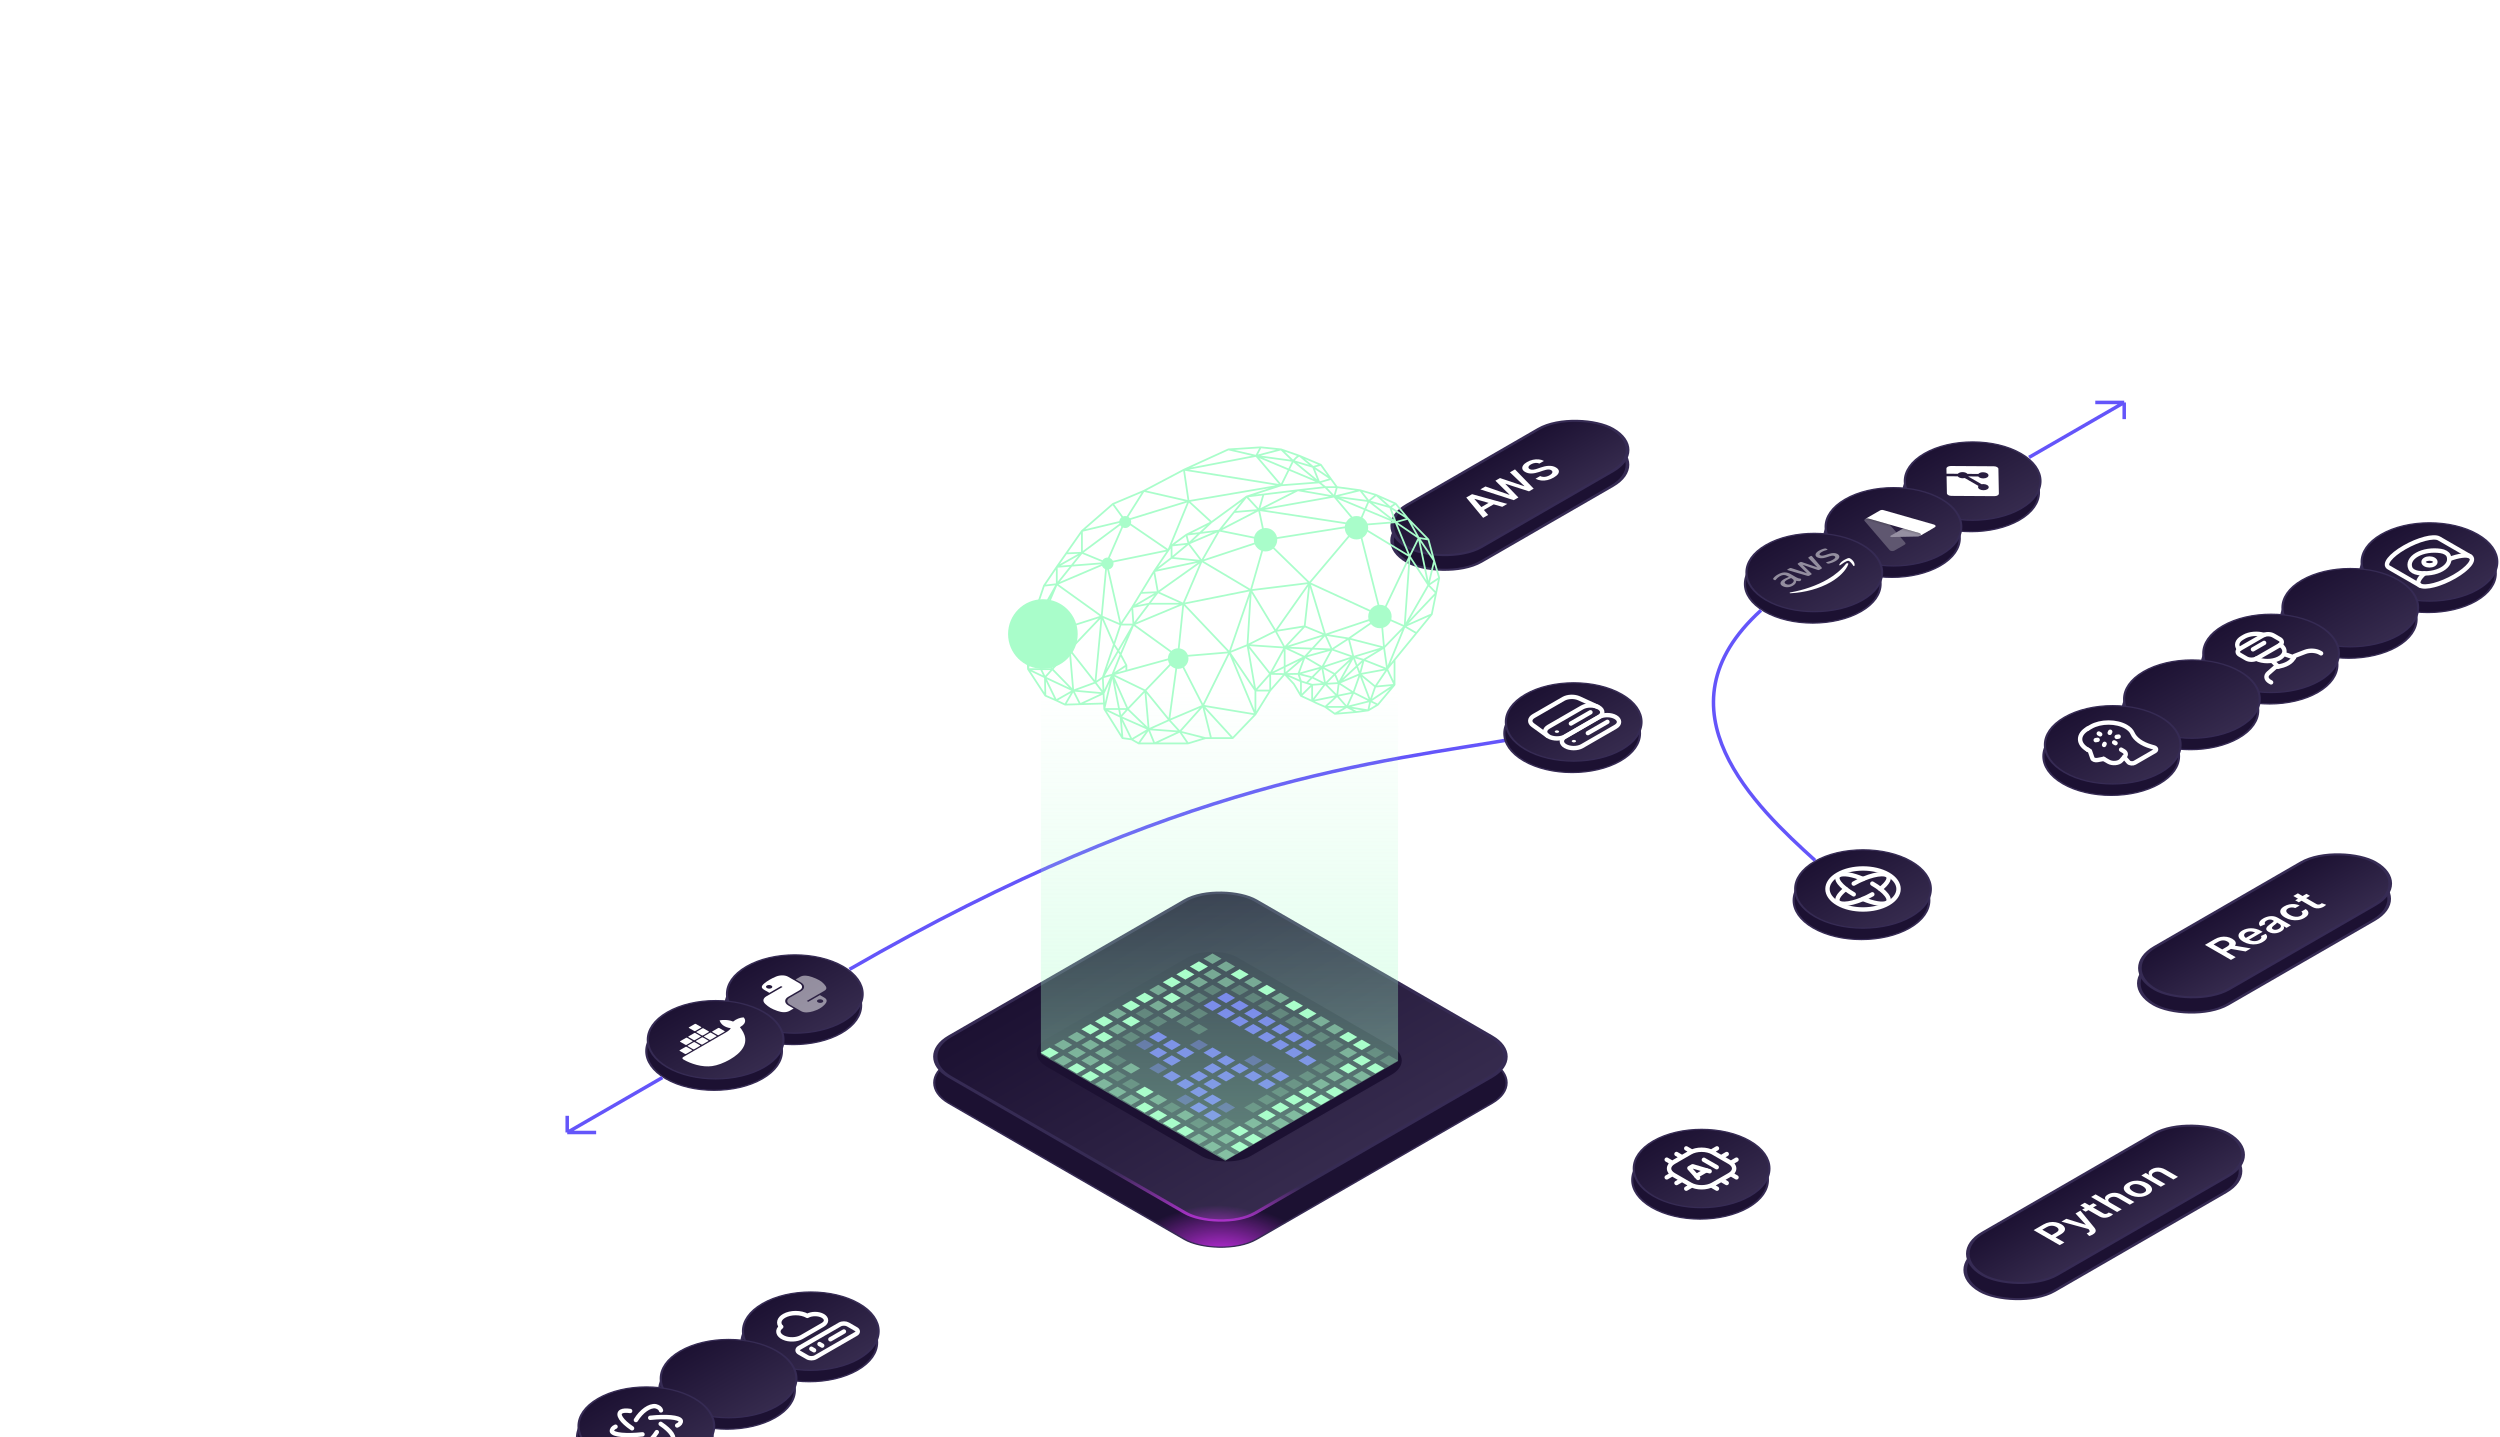 <svg width="868" height="499" viewBox="0 0 868 499" fill="none" xmlns="http://www.w3.org/2000/svg">
<g clip-path="url(#clip0_24_967)">
<line y1="-0.61" x2="1037.79" y2="-0.61" transform="matrix(0.866 -0.5 0.866 0.5 51.005 536.645)" stroke="white" stroke-opacity="0.1" stroke-width="1.221"/>
<line y1="-0.61" x2="1037.79" y2="-0.61" transform="matrix(0.866 -0.5 0.866 0.5 0.25 507.344)" stroke="white" stroke-opacity="0.1" stroke-width="1.221"/>
<line y1="-0.61" x2="1037.79" y2="-0.61" transform="matrix(0.866 -0.5 0.866 0.5 101.759 565.945)" stroke="white" stroke-opacity="0.1" stroke-width="1.221"/>
<line y1="-0.61" x2="1037.79" y2="-0.61" transform="matrix(0.866 -0.5 0.866 0.5 151.456 594.635)" stroke="white" stroke-opacity="0.1" stroke-width="1.221"/>
<line y1="-0.61" x2="1037.79" y2="-0.61" transform="matrix(0.866 -0.5 0.866 0.5 207.497 626.988)" stroke="white" stroke-opacity="0.1" stroke-width="1.221"/>
<line y1="-0.61" x2="1037.79" y2="-0.61" transform="matrix(0.866 -0.5 0.866 0.5 263.538 659.34)" stroke="white" stroke-opacity="0.1" stroke-width="1.221"/>
<line y1="-0.61" x2="1037.79" y2="-0.61" transform="matrix(0.866 -0.5 0.866 0.5 319.579 691.693)" stroke="white" stroke-opacity="0.1" stroke-width="1.221"/>
<line y1="-0.61" x2="1037.79" y2="-0.61" transform="matrix(0.866 -0.5 0.866 0.5 375.62 724.046)" stroke="white" stroke-opacity="0.1" stroke-width="1.221"/>
<line y1="-0.61" x2="511.57" y2="-0.61" transform="matrix(0.866 0.5 -0.866 0.5 238.161 331.542)" stroke="white" stroke-opacity="0.1" stroke-width="1.221"/>
<line y1="-0.61" x2="511.57" y2="-0.61" transform="matrix(0.866 0.5 -0.866 0.5 126.079 396.247)" stroke="white" stroke-opacity="0.1" stroke-width="1.221"/>
<line y1="-0.61" x2="511.57" y2="-0.61" transform="matrix(0.866 0.5 -0.866 0.5 8.709 464.004)" stroke="white" stroke-opacity="0.1" stroke-width="1.221"/>
<line y1="-0.61" x2="511.57" y2="-0.61" transform="matrix(0.866 0.5 -0.866 0.5 350.243 266.836)" stroke="white" stroke-opacity="0.1" stroke-width="1.221"/>
<line y1="-0.61" x2="511.57" y2="-0.61" transform="matrix(0.866 0.5 -0.866 0.5 462.326 202.131)" stroke="white" stroke-opacity="0.1" stroke-width="1.221"/>
<line y1="-0.61" x2="511.57" y2="-0.61" transform="matrix(0.866 0.5 -0.866 0.5 574.408 137.426)" stroke="white" stroke-opacity="0.1" stroke-width="1.221"/>
<line y1="-0.61" x2="511.57" y2="-0.61" transform="matrix(0.866 0.5 -0.866 0.5 686.49 72.721)" stroke="white" stroke-opacity="0.1" stroke-width="1.221"/>
<line y1="-0.61" x2="511.57" y2="-0.61" transform="matrix(0.866 0.5 -0.866 0.5 803.86 4.964)" stroke="white" stroke-opacity="0.1" stroke-width="1.221"/>
<path d="M527.09 256.307C478.715 264.7 409.672 270.318 294.947 336.55" stroke="#6455FA" stroke-width="1.221"/>
<circle cx="19.535" cy="19.535" r="19.23" transform="matrix(0.866 -0.5 0.866 0.5 241.597 349.091)" fill="#1C1132" stroke="#362B54" stroke-width="0.61"/>
<circle cx="19.535" cy="19.535" r="19.23" transform="matrix(0.866 -0.5 0.866 0.5 242.126 345.124)" fill="url(#paint0_linear_24_967)" stroke="#362B54" stroke-width="0.61"/>
<g clip-path="url(#clip1_24_967)">
<path d="M267.186 340.174C266.497 340.576 265.896 340.992 265.42 341.389C264.015 342.557 264.352 343.111 265.547 343.8L267.125 344.711L271.175 342.373L271.701 342.677L267.651 345.015L266.131 345.892C264.954 346.572 264.646 347.585 265.699 348.564C266.904 349.689 267.872 350.267 269.907 350.993C271.42 351.534 272.98 351.641 274.157 350.962L275.55 350.158L273.658 349.066C272.292 348.277 272.243 346.913 273.616 346.12L277.662 343.785C278.788 343.135 278.74 342.069 277.584 341.402L273.643 339.126C272.521 338.478 270.753 338.527 269.465 339.053C268.651 339.386 267.875 339.772 267.186 340.174L267.186 340.174ZM266.265 342.171C266.683 341.929 267.38 341.937 267.816 342.189C268.251 342.44 268.261 342.84 267.843 343.082C267.423 343.324 266.731 343.318 266.296 343.067C265.86 342.815 265.845 342.413 266.265 342.171Z" fill="white"/>
<path d="M276.25 340.049L278.089 341.11C279.514 341.933 279.532 343.308 278.184 344.086L274.139 346.422C273.03 347.061 273.082 348.151 274.216 348.805L278.158 351.081C279.279 351.728 280.894 351.558 282.286 351.125C283.953 350.608 285.253 349.938 286.331 348.79C287.049 348.027 287.448 347.096 286.254 346.406L284.676 345.495L280.631 347.831L280.105 347.527L284.15 345.192L286.176 344.023C287.353 343.343 286.953 342.605 286.103 341.642C285.229 340.649 283.964 339.939 281.896 339.213C280.407 338.689 278.951 338.49 277.772 339.171L276.253 340.048L276.25 340.049ZM283.959 347.125C284.379 346.883 285.07 346.89 285.505 347.141C285.942 347.393 285.956 347.794 285.537 348.036C285.118 348.278 284.422 348.27 283.985 348.018C283.551 347.767 283.541 347.367 283.959 347.125Z" fill="white" fill-opacity="0.5"/>
</g>
<circle cx="19.535" cy="19.535" r="19.23" transform="matrix(0.866 -0.5 0.866 0.5 214.106 364.962)" fill="#1C1132" stroke="#362B54" stroke-width="0.61"/>
<circle cx="19.535" cy="19.535" r="19.23" transform="matrix(0.866 -0.5 0.866 0.5 214.634 360.995)" fill="url(#paint1_linear_24_967)" stroke="#362B54" stroke-width="0.61"/>
<g clip-path="url(#clip2_24_967)">
<path d="M257.806 353.276C257.687 353.282 256.664 353.36 255.42 354.078C255.098 354.263 254.799 354.474 254.531 354.691C252.636 353.869 250.472 354.192 250.375 354.198L249.848 354.277L249.948 354.582C250.103 354.981 250.376 355.374 250.746 355.724C251.465 356.399 252.493 356.831 253.724 356.997C253.481 357.513 252.635 358.089 252.453 358.207L237.231 366.995C236.834 367.224 236.838 367.597 237.239 367.829C238.563 368.618 240.132 369.264 241.862 369.73C243.776 370.229 245.588 370.372 247.225 370.153C249.066 369.904 251.322 369.065 253.413 367.858C254.356 367.314 255.213 366.719 255.972 366.08C257.03 365.194 257.818 364.213 258.304 363.169C258.694 362.305 258.836 361.409 258.73 360.519C258.564 359.024 257.742 357.72 256.901 356.628C256.976 356.585 257.041 356.548 257.116 356.505C258.434 355.743 258.717 354.966 258.712 354.443C258.73 354.107 258.608 353.777 258.379 353.459L258.193 353.24L257.806 353.276Z" fill="white"/>
<path d="M238.201 365.921L240.238 364.745C240.335 364.69 240.344 364.596 240.236 364.534L238.392 363.469C238.295 363.413 238.133 363.406 238.026 363.468L235.989 364.644C235.892 364.7 235.883 364.793 235.991 364.856L237.835 365.92C237.954 365.976 238.105 365.977 238.201 365.921ZM241.01 364.3L243.047 363.124C243.143 363.068 243.153 362.975 243.045 362.912L241.201 361.848C241.103 361.792 240.941 361.785 240.834 361.847L238.797 363.023C238.701 363.078 238.691 363.172 238.8 363.234L240.643 364.299C240.762 364.355 240.913 364.356 241.01 364.3ZM243.872 362.647L245.909 361.472C246.005 361.416 246.015 361.323 245.907 361.26L244.063 360.196C243.966 360.139 243.804 360.133 243.697 360.194L241.66 361.37C241.563 361.426 241.553 361.519 241.662 361.582L243.505 362.646C243.614 362.709 243.765 362.709 243.872 362.647ZM246.691 361.02L248.728 359.844C248.825 359.788 248.835 359.695 248.726 359.632L246.882 358.568C246.785 358.512 246.623 358.505 246.516 358.567L244.479 359.743C244.383 359.798 244.373 359.892 244.481 359.954L246.325 361.019C246.433 361.081 246.595 361.076 246.691 361.02ZM238.375 362.778L240.411 361.603C240.508 361.547 240.507 361.447 240.409 361.391L238.566 360.327C238.468 360.27 238.306 360.264 238.199 360.325L236.162 361.501C236.066 361.557 236.056 361.65 236.164 361.713L238.008 362.777C238.116 362.827 238.278 362.834 238.375 362.778ZM241.237 361.126L243.274 359.95C243.37 359.895 243.369 359.795 243.271 359.739L241.428 358.674C241.33 358.618 241.168 358.611 241.061 358.673L239.024 359.849C238.928 359.905 238.918 359.998 239.027 360.061L240.87 361.125C240.968 361.181 241.13 361.188 241.237 361.126ZM244.056 359.498L246.093 358.323C246.189 358.267 246.188 358.167 246.091 358.111L244.247 357.047C244.15 356.99 243.977 356.99 243.881 357.045L241.844 358.221C241.747 358.277 241.737 358.37 241.846 358.433L243.69 359.497C243.787 359.554 243.96 359.554 244.056 359.498ZM241.41 357.971L243.447 356.795C243.543 356.739 243.553 356.646 243.445 356.583L241.601 355.519C241.503 355.463 241.331 355.462 241.234 355.518L239.198 356.694C239.101 356.749 239.091 356.843 239.2 356.905L241.043 357.97C241.141 358.026 241.313 358.027 241.41 357.971ZM249.532 359.38L251.569 358.204C251.666 358.148 251.675 358.055 251.567 357.992L249.723 356.928C249.626 356.872 249.464 356.865 249.357 356.927L247.32 358.103C247.223 358.158 247.214 358.252 247.322 358.314L249.166 359.379C249.285 359.435 249.436 359.436 249.532 359.38Z" fill="white"/>
</g>
<circle cx="19.535" cy="19.535" r="19.23" transform="matrix(0.866 -0.5 0.866 0.5 809.147 199.079)" fill="#1C1132" stroke="#362B54" stroke-width="0.61"/>
<circle cx="19.535" cy="19.535" r="19.23" transform="matrix(0.866 -0.5 0.866 0.5 809.675 195.111)" fill="url(#paint2_linear_24_967)" stroke="#362B54" stroke-width="0.61"/>
<g clip-path="url(#clip3_24_967)">
<path d="M840.216 203.281L829.36 197.014C827.54 195.963 829.971 192.857 834.788 190.075C839.606 187.294 844.987 185.891 846.807 186.942L857.663 193.209" stroke="white" stroke-width="1.526" stroke-linecap="round" stroke-linejoin="round"/>
<path d="M844.966 195.951C845.769 195.487 845.769 194.736 844.966 194.272C844.163 193.808 842.861 193.808 842.058 194.272C841.255 194.736 841.255 195.487 842.058 195.951C842.861 196.414 844.163 196.414 844.966 195.951Z" stroke="white" stroke-width="1.526" stroke-linecap="round" stroke-linejoin="round"/>
<path d="M847.873 197.629C846.816 198.243 845.497 198.686 844.05 198.913C842.603 199.14 841.078 199.144 839.628 198.924C838.976 198.823 838.381 198.624 837.904 198.349C837.426 198.073 837.083 197.73 836.907 197.353C836.526 196.516 836.533 195.636 836.927 194.8C837.32 193.965 838.087 193.204 839.15 192.593M839.15 192.593C840.208 191.98 841.526 191.537 842.973 191.31C844.42 191.083 845.945 191.079 847.395 191.298C848.048 191.4 848.642 191.598 849.12 191.874C849.597 192.149 849.941 192.493 850.116 192.869C850.497 193.707 850.49 194.587 850.097 195.422C849.703 196.258 848.936 197.019 847.873 197.629" stroke="white" stroke-width="1.526" stroke-linecap="round" stroke-linejoin="round"/>
<path d="M841.762 199.085C839.699 200.931 838.99 202.573 840.216 203.281C842.036 204.332 847.417 202.929 852.235 200.147C857.053 197.366 859.483 194.26 857.663 193.209C856.437 192.501 853.592 192.91 850.395 194.101" stroke="white" stroke-width="1.526" stroke-linecap="round" stroke-linejoin="round"/>
</g>
<circle cx="19.535" cy="19.535" r="19.23" transform="matrix(0.866 -0.5 0.866 0.5 650.54 171)" fill="#1C1132" stroke="#362B54" stroke-width="0.61"/>
<circle cx="19.535" cy="19.535" r="19.23" transform="matrix(0.866 -0.5 0.866 0.5 651.068 167.032)" fill="url(#paint3_linear_24_967)" stroke="#362B54" stroke-width="0.61"/>
<path d="M692.27 161.891L677.341 161.797C676.482 161.791 675.792 162.189 675.802 162.685L675.836 164.475L679.768 164.5C680.064 164.149 680.687 163.91 681.415 163.915C682.148 163.92 682.784 164.17 683.091 164.528L686.881 164.552C687.174 164.198 687.801 163.955 688.533 163.96C689.557 163.967 690.395 164.451 690.406 165.042C690.418 165.633 689.598 166.106 688.574 166.1C687.804 166.095 687.138 165.819 686.851 165.431L683.317 165.408L688.018 168.123C688.204 168.088 688.404 168.068 688.612 168.07C689.635 168.076 690.473 168.56 690.485 169.151C690.496 169.742 689.676 170.215 688.653 170.209C687.629 170.202 686.791 169.718 686.779 169.127C686.777 168.981 686.825 168.842 686.915 168.715L682.169 165.976C681.95 166.028 681.71 166.056 681.456 166.054C680.681 166.049 680.014 165.771 679.729 165.379L675.852 165.354L675.965 171.263C675.975 171.76 676.68 172.167 677.54 172.172L692.467 172.267C693.327 172.273 694.016 171.875 694.007 171.378L693.845 162.801C693.835 162.304 693.13 161.897 692.27 161.891" fill="white"/>
<circle cx="19.535" cy="19.535" r="19.23" transform="matrix(0.866 -0.5 0.866 0.5 623.048 186.871)" fill="#1C1132" stroke="#362B54" stroke-width="0.61"/>
<circle cx="19.535" cy="19.535" r="19.23" transform="matrix(0.866 -0.5 0.866 0.5 623.576 182.903)" fill="url(#paint4_linear_24_967)" stroke="#362B54" stroke-width="0.61"/>
<g clip-path="url(#clip4_24_967)">
<path d="M647.594 180.198L652.17 177.557L661.493 188.423C661.589 188.535 661.622 188.661 661.587 188.784C661.552 188.907 661.451 189.021 661.298 189.109L657.737 191.165C657.622 191.231 657.48 191.281 657.325 191.31C657.169 191.339 657.003 191.346 656.842 191.331C656.681 191.316 656.528 191.279 656.396 191.222C656.265 191.166 656.158 191.093 656.086 191.008L647.399 180.884C647.303 180.772 647.27 180.646 647.305 180.523C647.34 180.4 647.441 180.286 647.594 180.198Z" fill="#5F5770"/>
<path d="M663.683 181.809L656.427 185.998C656.359 186.037 656.314 186.087 656.296 186.141C656.278 186.195 656.289 186.251 656.327 186.301C656.365 186.352 656.428 186.395 656.509 186.424C656.59 186.453 656.684 186.468 656.779 186.466L665.793 186.287C666.056 186.281 666.305 186.219 666.49 186.112L670.599 183.74L663.683 181.809Z" fill="#9690A2"/>
<path d="M647.594 180.198C647.439 180.287 647.337 180.402 647.304 180.526C647.27 180.651 647.306 180.778 647.407 180.89L656.079 190.998C656.15 191.084 656.255 191.16 656.387 191.217C656.518 191.275 656.672 191.314 656.835 191.33C656.998 191.346 657.165 191.34 657.322 191.311C657.48 191.282 657.623 191.231 657.739 191.163L661.392 189.055C661.504 188.962 661.571 188.854 661.587 188.742C661.603 188.629 661.566 188.516 661.482 188.414L659.766 186.407L665.849 186.285C666.09 186.271 666.316 186.211 666.488 186.113L670.582 183.75L663.656 181.824L658.424 184.846L652.186 177.547L647.594 180.198Z" fill="url(#paint5_linear_24_967)"/>
<path d="M653.934 177.11C653.74 177.055 653.522 177.036 653.309 177.056C653.097 177.077 652.9 177.135 652.748 177.223L647.648 180.167C647.801 180.079 647.997 180.02 648.21 180C648.423 179.98 648.641 179.999 648.834 180.054L666.373 185.069C666.519 185.111 666.646 185.173 666.744 185.249C666.841 185.325 666.905 185.413 666.932 185.506C666.958 185.599 666.946 185.695 666.896 185.785C666.846 185.874 666.76 185.956 666.644 186.023L671.743 183.079C671.859 183.012 671.945 182.931 671.996 182.841C672.046 182.751 672.058 182.655 672.031 182.562C672.005 182.469 671.94 182.381 671.843 182.305C671.746 182.229 671.619 182.167 671.472 182.125L653.934 177.11Z" fill="white"/>
</g>
<circle cx="19.535" cy="19.535" r="19.23" transform="matrix(0.866 -0.5 0.866 0.5 595.556 202.742)" fill="#1C1132" stroke="#362B54" stroke-width="0.61"/>
<circle cx="19.535" cy="19.535" r="19.23" transform="matrix(0.866 -0.5 0.866 0.5 596.084 198.774)" fill="url(#paint6_linear_24_967)" stroke="#362B54" stroke-width="0.61"/>
<g clip-path="url(#clip5_24_967)">
<path opacity="0.5" d="M623.785 200.501C624.022 200.637 624.241 200.732 624.431 200.785C624.627 200.834 624.85 200.882 625.113 200.922C625.199 200.931 625.264 200.953 625.309 200.979C625.373 201.016 625.395 201.077 625.368 201.166L625.199 201.574C625.174 201.632 625.131 201.679 625.075 201.711C625.006 201.751 624.904 201.773 624.777 201.78C624.584 201.781 624.398 201.77 624.226 201.751C624.048 201.729 623.857 201.699 623.634 201.658C623.679 202.311 623.291 202.874 622.47 203.348C621.886 203.685 621.267 203.866 620.619 203.885C619.971 203.905 619.388 203.769 618.877 203.474C618.334 203.161 618.102 202.786 618.194 202.349C618.286 201.912 618.683 201.491 619.4 201.077C619.636 200.941 619.899 200.811 620.188 200.681C620.477 200.551 620.793 200.428 621.129 200.3L620.662 200.031C620.176 199.751 619.726 199.619 619.313 199.629C618.892 199.644 618.42 199.805 617.885 200.114C617.641 200.255 617.416 200.414 617.217 200.596C617.017 200.778 616.837 200.963 616.682 201.155C616.616 201.245 616.558 201.308 616.522 201.344C616.486 201.379 616.458 201.403 616.43 201.419C616.333 201.475 616.22 201.466 616.086 201.389L615.773 201.208C615.67 201.149 615.608 201.097 615.598 201.051C615.588 201.005 615.606 200.943 615.658 200.861C615.787 200.654 615.983 200.43 616.247 200.189C616.505 199.944 616.828 199.713 617.211 199.492C618.039 199.014 618.817 198.765 619.551 198.739C620.279 198.717 620.998 198.907 621.701 199.313L623.771 200.509L623.785 200.501ZM621.932 202.692C622.162 202.559 622.36 202.401 622.534 202.212C622.708 202.023 622.79 201.813 622.786 201.594C622.775 201.46 622.725 201.334 622.613 201.222C622.501 201.109 622.344 200.986 622.127 200.86L621.858 200.705C621.612 200.796 621.358 200.898 621.11 201.012C620.861 201.126 620.633 201.243 620.417 201.368C619.951 201.637 619.694 201.881 619.637 202.114C619.58 202.346 619.711 202.55 620.031 202.735C620.331 202.908 620.638 202.989 620.965 202.977C621.292 202.973 621.612 202.877 621.932 202.692ZM628.209 199.866C628.083 199.938 627.981 199.975 627.88 199.981C627.786 199.991 627.648 199.968 627.485 199.922L620.91 198.014C620.741 197.964 620.637 197.928 620.592 197.902C620.49 197.843 620.488 197.778 620.599 197.713L621.281 197.32C621.413 197.244 621.523 197.202 621.616 197.2C621.71 197.19 621.841 197.218 622.004 197.264L627.404 199.031L624.258 195.963C624.165 195.869 624.124 195.797 624.141 195.742C624.159 195.688 624.23 195.617 624.356 195.545L624.912 195.224C625.044 195.147 625.154 195.106 625.254 195.1C625.348 195.09 625.486 195.113 625.636 195.167L631.017 197.005L627.938 193.838C627.852 193.74 627.818 193.664 627.828 193.614C627.845 193.56 627.91 193.493 628.036 193.42L628.682 193.047C628.794 192.983 628.907 192.976 629.016 193.039C629.048 193.057 629.073 193.08 629.104 193.106C629.136 193.132 629.173 193.17 629.216 193.226L632.479 197.046C632.565 197.144 632.6 197.22 632.582 197.274C632.565 197.328 632.5 197.395 632.382 197.464L631.784 197.809C631.651 197.885 631.542 197.926 631.441 197.933C631.341 197.939 631.209 197.919 631.054 197.862L625.853 196.104L628.898 199.099C628.991 199.193 629.032 199.265 629.021 199.323C629.01 199.381 628.932 199.448 628.807 199.52L628.209 199.866ZM637.32 194.805C636.958 195.013 636.558 195.2 636.134 195.357C635.709 195.513 635.355 195.622 635.078 195.671C634.909 195.702 634.769 195.709 634.684 195.692C634.598 195.675 634.52 195.646 634.463 195.613L634.137 195.425C634.003 195.347 633.995 195.278 634.099 195.218C634.141 195.194 634.189 195.174 634.243 195.157C634.298 195.14 634.386 195.119 634.481 195.093C634.813 195.012 635.148 194.908 635.47 194.781C635.799 194.65 636.096 194.508 636.374 194.347C636.813 194.094 637.083 193.857 637.179 193.639C637.275 193.421 637.196 193.231 636.934 193.08C636.755 192.976 636.545 192.928 636.299 192.93C636.052 192.932 635.707 193.006 635.264 193.144L633.967 193.56C633.313 193.768 632.72 193.86 632.203 193.826C631.692 193.796 631.26 193.684 630.928 193.492C630.66 193.337 630.486 193.164 630.407 192.974C630.327 192.784 630.315 192.584 630.383 192.382C630.445 192.177 630.573 191.978 630.774 191.773C630.976 191.568 631.236 191.381 631.542 191.204C631.695 191.116 631.862 191.027 632.034 190.95C632.213 190.868 632.385 190.799 632.556 190.729C632.728 190.667 632.892 190.61 633.055 190.559C633.219 190.509 633.355 190.475 633.462 190.457C633.611 190.43 633.732 190.42 633.831 190.429C633.924 190.434 634.015 190.463 634.104 190.515L634.405 190.688C634.539 190.765 634.554 190.838 634.449 190.898C634.394 190.93 634.278 190.968 634.108 191.007C633.546 191.14 633.017 191.349 632.523 191.634C632.127 191.863 631.871 192.077 631.777 192.271C631.683 192.466 631.757 192.637 632.019 192.788C632.198 192.892 632.421 192.94 632.681 192.93C632.942 192.92 633.321 192.841 633.798 192.691L635.073 192.287C635.721 192.083 636.288 191.992 636.765 192.019C637.243 192.045 637.648 192.158 637.98 192.35C638.255 192.509 638.441 192.689 638.54 192.883C638.632 193.08 638.657 193.287 638.595 193.5C638.539 193.717 638.397 193.932 638.181 194.153C637.957 194.385 637.675 194.6 637.32 194.805Z" fill="white"/>
<path fill-rule="evenodd" clip-rule="evenodd" d="M641.74 195.839C641.005 198.057 638.504 200.452 635.645 202.103C631.638 204.416 626.666 205.715 621.677 205.983C621.282 206.004 621.234 205.751 621.632 205.684C626.154 204.889 630.744 203.338 634.508 201.165C637.047 199.7 639.351 197.809 640.921 195.751C641.143 195.438 641.86 195.475 641.74 195.839Z" fill="white"/>
<path fill-rule="evenodd" clip-rule="evenodd" d="M641.697 194.713C641.06 194.682 639.597 195.733 638.936 196.211C638.739 196.354 638.525 196.271 638.592 196.077C639.057 194.835 641.449 193.734 641.981 193.752C642.519 193.774 644.173 195.098 643.895 196.351C643.854 196.545 643.597 196.605 643.488 196.446C643.134 195.92 642.328 194.74 641.697 194.713Z" fill="white"/>
</g>
<circle cx="19.535" cy="19.535" r="19.23" transform="matrix(0.866 -0.5 0.866 0.5 781.655 214.95)" fill="#1C1132" stroke="#362B54" stroke-width="0.61"/>
<circle cx="19.535" cy="19.535" r="19.23" transform="matrix(0.866 -0.5 0.866 0.5 782.184 210.982)" fill="url(#paint7_linear_24_967)" stroke="#362B54" stroke-width="0.61"/>
<circle cx="19.535" cy="19.535" r="19.23" transform="matrix(0.866 -0.5 0.866 0.5 754.163 230.821)" fill="#1C1132" stroke="#362B54" stroke-width="0.61"/>
<circle cx="19.535" cy="19.535" r="19.23" transform="matrix(0.866 -0.5 0.866 0.5 754.692 226.854)" fill="url(#paint8_linear_24_967)" stroke="#362B54" stroke-width="0.61"/>
<g clip-path="url(#clip6_24_967)">
<path d="M790.97 231.453L788.848 229.399M792.938 227.038L796.495 228.275M777.449 225.449L777.439 225.443C776.238 224.123 776.664 222.5 778.496 221.443L779.155 221.062L779.136 221.062C780.958 220.01 783.769 219.764 786.066 220.452M791.717 223.871L791.746 223.888L791.736 223.882C793.859 225.32 793.568 227.48 791.077 228.706C788.848 229.802 785.572 229.802 783.362 228.706L783.333 228.689" stroke="white" stroke-width="1.526" stroke-linecap="round" stroke-linejoin="round"/>
<path d="M782.228 225.455L786.105 223.216M788.528 236.926L788.15 236.707L788.13 236.707C786.725 235.907 786.512 234.654 787.607 233.708L790.088 231.548L790.583 231.487L790.563 231.487C793.549 231.14 795.894 229.786 796.495 228.062L796.592 227.771L800.324 226.333C801.952 225.706 804.123 225.83 805.509 226.63L805.878 226.842M791.562 223.983L783.536 228.616L783.526 228.622C782.547 229.187 780.968 229.204 779.96 228.655L777.633 227.312L777.624 227.307C776.664 226.73 776.693 225.818 777.682 225.259L785.756 220.598C786.715 220.055 788.266 220.055 789.245 220.598L791.62 221.969L791.61 221.963C792.502 222.545 792.453 223.435 791.484 223.983L791.562 223.983Z" stroke="white" stroke-width="1.526" stroke-linecap="round" stroke-linejoin="round"/>
</g>
<circle cx="19.535" cy="19.535" r="19.23" transform="matrix(0.866 -0.5 0.866 0.5 726.671 246.692)" fill="#1C1132" stroke="#362B54" stroke-width="0.61"/>
<circle cx="19.535" cy="19.535" r="19.23" transform="matrix(0.866 -0.5 0.866 0.5 727.2 242.724)" fill="url(#paint9_linear_24_967)" stroke="#362B54" stroke-width="0.61"/>
<circle cx="19.535" cy="19.535" r="19.23" transform="matrix(0.866 -0.5 0.866 0.5 699.179 262.563)" fill="#1C1132" stroke="#362B54" stroke-width="0.61"/>
<circle cx="19.535" cy="19.535" r="19.23" transform="matrix(0.866 -0.5 0.866 0.5 699.708 258.596)" fill="url(#paint10_linear_24_967)" stroke="#362B54" stroke-width="0.61"/>
<g clip-path="url(#clip7_24_967)">
<path d="M728.698 254.679L729.182 254.958" stroke="white" stroke-width="1.526" stroke-linecap="round" stroke-linejoin="round"/>
<path d="M734.029 257.756L734.513 258.036" stroke="white" stroke-width="1.526" stroke-linecap="round" stroke-linejoin="round"/>
<path d="M732.67 254.064L732.492 254.447" stroke="white" stroke-width="1.526" stroke-linecap="round" stroke-linejoin="round"/>
<path d="M730.719 258.268L730.541 258.651" stroke="white" stroke-width="1.526" stroke-linecap="round" stroke-linejoin="round"/>
<path d="M727.633 256.972L728.295 256.869" stroke="white" stroke-width="1.526" stroke-linecap="round" stroke-linejoin="round"/>
<path d="M734.916 255.845L735.578 255.743" stroke="white" stroke-width="1.526" stroke-linecap="round" stroke-linejoin="round"/>
<path d="M724.821 260.274C723.15 259.31 722.211 258.001 722.211 256.637C722.211 255.273 723.15 253.965 724.821 253M736.452 260.274L737.258 260.74C737.665 260.975 737.933 261.277 738.026 261.605C738.118 261.933 738.029 262.27 737.772 262.567L736.479 264.059C736.285 264.283 736.001 264.478 735.651 264.626C735.301 264.775 734.895 264.873 734.466 264.913C734.038 264.953 733.598 264.934 733.185 264.857C732.772 264.78 732.396 264.647 732.089 264.47L730.374 263.48" stroke="white" stroke-width="1.526" stroke-linecap="round" stroke-linejoin="round"/>
<path d="M737.496 262.879L738.994 264.608C739.091 264.72 739.233 264.817 739.408 264.892C739.583 264.966 739.786 265.015 740 265.035C740.215 265.055 740.434 265.046 740.641 265.007C740.848 264.969 741.035 264.902 741.189 264.814L748.192 260.771C748.346 260.682 748.461 260.574 748.527 260.454C748.594 260.335 748.611 260.208 748.576 260.084C748.541 259.961 748.456 259.844 748.327 259.742C748.199 259.641 748.03 259.56 747.836 259.503L746.804 259.206C745.229 258.751 743.843 258.105 742.742 257.312C741.64 256.519 740.848 255.598 740.421 254.612C740.044 253.74 739.263 252.944 738.162 252.309C737.365 251.848 736.418 251.483 735.376 251.234C734.334 250.985 733.218 250.857 732.09 250.857C730.962 250.857 729.846 250.985 728.804 251.234C727.762 251.483 726.815 251.848 726.018 252.309L724.821 253M730.374 263.48L728.272 263.885C728.088 263.92 727.893 263.933 727.7 263.922C727.506 263.911 727.32 263.876 727.151 263.82C726.983 263.764 726.838 263.687 726.725 263.596C726.612 263.505 726.533 263.401 726.495 263.291L725.607 260.728L724.821 260.274" stroke="white" stroke-width="1.526" stroke-linecap="round" stroke-linejoin="round"/>
</g>
<circle cx="19.535" cy="19.535" r="19.23" transform="matrix(0.866 -0.5 0.866 0.5 247.149 466.141)" fill="#1C1132" stroke="#362B54" stroke-width="0.61"/>
<circle cx="19.535" cy="19.535" r="19.23" transform="matrix(0.866 -0.5 0.866 0.5 247.677 462.173)" fill="url(#paint11_linear_24_967)" stroke="#362B54" stroke-width="0.61"/>
<g clip-path="url(#clip8_24_967)">
<path d="M281.702 468.282L282.642 468.824M284.532 466.649L285.471 467.191M288.31 465.01L293.009 462.297" stroke="white" stroke-width="1.526" stroke-linecap="round" stroke-linejoin="round"/>
<path d="M291.598 459.856L277.5 467.995C276.721 468.444 276.721 469.173 277.5 469.623L280.32 471.25C281.098 471.7 282.361 471.7 283.139 471.25L297.238 463.111C298.016 462.662 298.016 461.933 297.238 461.484L294.418 459.856C293.64 459.406 292.377 459.406 291.598 459.856Z" stroke="white" stroke-width="1.526" stroke-linecap="round" stroke-linejoin="round"/>
<path d="M271.24 460.648L271.23 460.643C269.642 461.842 270.037 463.557 272.114 464.474C273.994 465.309 276.663 465.201 278.327 464.229L285.705 459.97L285.694 459.975C287.17 459.123 287.17 457.734 285.685 456.877C284.2 456.019 281.794 456.019 280.309 456.877L280.299 456.871C278.072 455.585 274.463 455.585 272.244 456.866C270.506 457.859 270.073 459.378 271.154 460.642L271.24 460.648Z" stroke="white" stroke-width="1.526" stroke-linecap="round" stroke-linejoin="round"/>
</g>
<circle cx="19.535" cy="19.535" r="19.23" transform="matrix(0.866 -0.5 0.866 0.5 218.599 482.622)" fill="#1C1132" stroke="#362B54" stroke-width="0.61"/>
<circle cx="19.535" cy="19.535" r="19.23" transform="matrix(0.866 -0.5 0.866 0.5 219.128 478.654)" fill="url(#paint12_linear_24_967)" stroke="#362B54" stroke-width="0.61"/>
<circle cx="19.535" cy="19.535" r="19.23" transform="matrix(0.866 -0.5 0.866 0.5 190.05 499.104)" fill="#1C1132" stroke="#362B54" stroke-width="0.61"/>
<circle cx="19.535" cy="19.535" r="19.23" transform="matrix(0.866 -0.5 0.866 0.5 190.579 495.136)" fill="url(#paint13_linear_24_967)" stroke="#362B54" stroke-width="0.61"/>
<g clip-path="url(#clip9_24_967)">
<path d="M228.045 497.231C226.162 500.283 223.307 502.357 221.193 502.032C220.177 501.774 219.473 501.225 219.342 500.589M229.488 489.682C229.356 489.046 228.652 488.498 227.637 488.24C225.523 487.915 222.669 489.988 220.786 493.04M229.384 494.362C233.023 496.818 234.689 499.276 233.138 500.172C232.502 500.539 231.403 500.589 230.042 500.381M213.714 495.344C212.825 495.73 212.353 496.357 212.47 496.996C213.033 498.216 217.559 498.603 223.074 498.005M235.116 494.928C236.004 494.542 236.477 493.914 236.36 493.276C235.797 492.055 231.271 491.668 225.755 492.267M219.446 495.91C215.807 493.453 214.141 490.995 215.692 490.1C216.328 489.732 217.427 489.682 218.788 489.891" stroke="white" stroke-width="1.526" stroke-linecap="round" stroke-linejoin="round"/>
</g>
<circle cx="19.535" cy="19.535" r="19.23" transform="matrix(0.866 -0.5 0.866 0.5 512.023 254.628)" fill="#1C1132" stroke="#362B54" stroke-width="0.61"/>
<circle cx="19.535" cy="19.535" r="19.23" transform="matrix(0.866 -0.5 0.866 0.5 512.551 250.66)" fill="url(#paint14_linear_24_967)" stroke="#362B54" stroke-width="0.61"/>
<g clip-path="url(#clip10_24_967)">
<path d="M554.718 245.424L548.29 242.469C546.655 241.716 544.301 241.793 542.822 242.647L532.507 248.601C531.028 249.455 530.895 250.814 532.197 251.759L537.317 255.47M555.111 248.981L543.48 255.696C541.874 256.623 541.874 258.126 543.48 259.053C545.086 259.981 547.689 259.981 549.295 259.053L560.927 252.339C562.533 251.412 562.533 249.909 560.927 248.981C559.32 248.054 556.717 248.054 555.111 248.981Z" stroke="white" stroke-width="1.526" stroke-linecap="round" stroke-linejoin="round"/>
<path d="M545.418 251.22L552.203 247.303M549.295 245.624L537.664 252.339C536.058 253.266 536.058 254.769 537.664 255.696C539.27 256.623 541.874 256.623 543.48 255.696L555.111 248.981C556.717 248.054 556.717 246.551 555.111 245.624C553.505 244.697 550.901 244.697 549.295 245.624Z" stroke="white" stroke-width="1.526" stroke-linecap="round" stroke-linejoin="round"/>
<path d="M551.302 254.538L558.087 250.621" stroke="white" stroke-width="1.526" stroke-linecap="round" stroke-linejoin="round"/>
<circle cx="0.61" cy="0.61" r="0.61" transform="matrix(0.866 -0.5 0.866 0.5 539.517 254.016)" fill="white"/>
<circle cx="0.61" cy="0.61" r="0.61" transform="matrix(0.866 -0.5 0.866 0.5 545.399 257.332)" fill="white"/>
</g>
<circle cx="19.535" cy="19.535" r="19.23" transform="matrix(0.866 -0.5 0.866 0.5 612.474 312.618)" fill="#1C1132" stroke="#362B54" stroke-width="0.61"/>
<circle cx="19.535" cy="19.535" r="19.23" transform="matrix(0.866 -0.5 0.866 0.5 613.003 308.651)" fill="url(#paint15_linear_24_967)" stroke="#362B54" stroke-width="0.61"/>
<g clip-path="url(#clip11_24_967)">
<path d="M655.562 313.687C660.38 310.905 660.38 306.396 655.562 303.615C650.744 300.833 642.933 300.833 638.115 303.615C633.298 306.396 633.298 310.905 638.115 313.687C642.933 316.468 650.744 316.468 655.562 313.687Z" stroke="white" stroke-width="1.526" stroke-linecap="round" stroke-linejoin="round"/>
<path d="M650.067 306.787C654.652 309.433 656.924 312.414 655.141 313.443C653.77 314.234 650.405 313.639 646.841 312.121M643.61 310.515C639.026 307.868 636.754 304.888 638.537 303.858C639.908 303.067 643.273 303.662 646.837 305.18" stroke="white" stroke-width="1.526" stroke-linecap="round" stroke-linejoin="round"/>
<path d="M643.61 306.787C648.195 304.14 653.357 302.828 655.141 303.858C656.511 304.649 655.48 306.592 652.85 308.65M650.067 310.515C645.483 313.161 640.321 314.473 638.537 313.443C637.167 312.652 638.198 310.709 640.827 308.652" stroke="white" stroke-width="1.526" stroke-linecap="round" stroke-linejoin="round"/>
</g>
<circle cx="19.535" cy="19.535" r="19.23" transform="matrix(0.866 -0.5 0.866 0.5 556.433 409.676)" fill="#1C1132" stroke="#362B54" stroke-width="0.61"/>
<circle cx="19.535" cy="19.535" r="19.23" transform="matrix(0.866 -0.5 0.866 0.5 556.961 405.708)" fill="url(#paint16_linear_24_967)" stroke="#362B54" stroke-width="0.61"/>
<g clip-path="url(#clip12_24_967)">
<path d="M585.467 412.703L587.405 411.584M582.074 410.744L584.013 409.625M578.682 408.786L580.62 407.667M596.129 398.714L594.19 399.833M599.521 400.673L597.583 401.792M602.913 402.631L600.975 403.75M578.682 402.631L580.62 403.75M582.075 400.672L584.013 401.791M585.467 398.714L587.405 399.833M602.913 408.786L600.975 407.667M599.52 410.745L597.582 409.625M596.128 412.703L594.19 411.584M588.968 408.309L592.403 406.326M600.49 407.947L594.675 411.304C593.646 411.898 592.252 412.231 590.798 412.231C589.343 412.231 587.949 411.898 586.921 411.304L581.105 407.947C580.077 407.353 579.499 406.548 579.499 405.708C579.499 404.869 580.077 404.064 581.105 403.47L586.921 400.113C587.949 399.519 589.343 399.186 590.798 399.186C592.252 399.186 593.646 399.519 594.675 400.113L600.49 403.47C601.519 404.064 602.096 404.869 602.096 405.708C602.096 406.548 601.519 407.353 600.49 407.947Z" stroke="white" stroke-width="1.526" stroke-linecap="round" stroke-linejoin="round"/>
<path d="M593.589 406.671L587.686 404.931L586.562 405.58L589.576 408.987" stroke="white" stroke-width="1.526" stroke-linecap="round" stroke-linejoin="round"/>
<path d="M596.041 405.255L591.583 402.681" stroke="white" stroke-width="1.526" stroke-linecap="round" stroke-linejoin="round"/>
</g>
<rect x="0.529" width="123.145" height="123.145" rx="14.346" transform="matrix(0.866 -0.5 0.866 0.5 316.625 376.192)" fill="#1C1132"/>
<rect x="0.529" width="123.145" height="123.145" rx="14.346" transform="matrix(0.866 -0.5 0.866 0.5 316.625 376.192)" fill="url(#paint17_radial_24_967)"/>
<rect x="0.529" width="123.145" height="123.145" rx="14.346" transform="matrix(0.866 -0.5 0.866 0.5 316.625 376.192)" stroke="#362B54" stroke-width="0.61"/>
<rect x="1.057" width="122.534" height="122.534" rx="14.041" transform="matrix(0.866 -0.5 0.866 0.5 316.695 367.39)" fill="url(#paint18_linear_24_967)"/>
<rect x="1.057" width="122.534" height="122.534" rx="14.041" transform="matrix(0.866 -0.5 0.866 0.5 316.695 367.39)" fill="url(#paint19_radial_24_967)"/>
<rect x="1.057" width="122.534" height="122.534" rx="14.041" transform="matrix(0.866 -0.5 0.866 0.5 316.695 367.39)" stroke="#362B54" stroke-width="1.221"/>
<rect x="1.057" width="122.534" height="122.534" rx="14.041" transform="matrix(0.866 -0.5 0.866 0.5 316.695 367.39)" stroke="url(#paint20_linear_24_967)" stroke-width="1.221"/>
<rect width="76.157" height="81.597" rx="9.767" transform="matrix(0.866 -0.5 0.866 0.5 355.028 365.502)" fill="#1C1132"/>
<rect width="3.627" height="3.627" transform="matrix(0.866 -0.5 0.866 0.5 361.309 365.502)" fill="#A9FDCA"/>
<rect opacity="0.5" width="3.627" height="3.627" transform="matrix(0.866 -0.5 0.866 0.5 366.02 368.222)" fill="#A9FDCA"/>
<rect width="3.627" height="3.627" transform="matrix(0.866 -0.5 0.866 0.5 370.731 370.941)" fill="#A9FDCA"/>
<rect width="3.627" height="3.627" transform="matrix(0.866 -0.5 0.866 0.5 375.443 373.661)" fill="#A9FDCA"/>
<rect opacity="0.5" width="3.627" height="3.627" transform="matrix(0.866 -0.5 0.866 0.5 380.154 376.381)" fill="#A9FDCA"/>
<rect opacity="0.5" width="3.627" height="3.627" transform="matrix(0.866 -0.5 0.866 0.5 384.865 379.1)" fill="#A9FDCA"/>
<rect opacity="0.5" width="3.627" height="3.627" transform="matrix(0.866 -0.5 0.866 0.5 389.576 381.82)" fill="#A9FDCA"/>
<rect width="3.627" height="3.627" transform="matrix(0.866 -0.5 0.866 0.5 394.287 384.54)" fill="#A9FDCA"/>
<rect width="3.627" height="3.627" transform="matrix(0.866 -0.5 0.866 0.5 398.998 387.26)" fill="#A9FDCA"/>
<rect width="3.627" height="3.627" transform="matrix(0.866 -0.5 0.866 0.5 403.709 389.979)" fill="#A9FDCA"/>
<rect width="3.627" height="3.627" transform="matrix(0.866 -0.5 0.866 0.5 408.42 392.699)" fill="#A9FDCA"/>
<rect opacity="0.5" width="3.627" height="3.627" transform="matrix(0.866 -0.5 0.866 0.5 413.131 395.419)" fill="#A9FDCA"/>
<rect opacity="0.5" width="3.627" height="3.627" transform="matrix(0.866 -0.5 0.866 0.5 417.842 398.138)" fill="#A9FDCA"/>
<rect opacity="0.5" width="3.627" height="3.627" transform="matrix(0.866 -0.5 0.866 0.5 422.554 400.858)" fill="#A9FDCA"/>
<rect opacity="0.5" width="3.627" height="3.627" transform="matrix(0.866 -0.5 0.866 0.5 366.02 362.782)" fill="#A9FDCA"/>
<rect opacity="0.5" width="3.627" height="3.627" transform="matrix(0.866 -0.5 0.866 0.5 370.731 365.502)" fill="#A9FDCA"/>
<rect opacity="0.5" width="3.627" height="3.627" transform="matrix(0.866 -0.5 0.866 0.5 375.443 368.222)" fill="#A9FDCA"/>
<rect width="3.627" height="3.627" transform="matrix(0.866 -0.5 0.866 0.5 380.154 370.941)" fill="#A9FDCA"/>
<rect opacity="0.25" width="3.627" height="3.627" transform="matrix(0.866 -0.5 0.866 0.5 384.865 373.661)" fill="#A9FDCA"/>
<rect opacity="0.25" width="3.627" height="3.627" transform="matrix(0.866 -0.5 0.866 0.5 389.576 376.381)" fill="#A9FDCA"/>
<rect width="3.627" height="3.627" transform="matrix(0.866 -0.5 0.866 0.5 394.287 379.1)" fill="#A9FDCA"/>
<rect opacity="0.5" width="3.627" height="3.627" transform="matrix(0.866 -0.5 0.866 0.5 398.998 381.82)" fill="#A9FDCA"/>
<rect opacity="0.25" width="3.627" height="3.627" transform="matrix(0.866 -0.5 0.866 0.5 403.709 384.54)" fill="#A9FDCA"/>
<rect opacity="0.5" width="3.627" height="3.627" transform="matrix(0.866 -0.5 0.866 0.5 408.42 387.26)" fill="#A9FDCA"/>
<rect opacity="0.25" width="3.627" height="3.627" transform="matrix(0.866 -0.5 0.866 0.5 413.131 389.979)" fill="#A9FDCA"/>
<rect opacity="0.5" width="3.627" height="3.627" transform="matrix(0.866 -0.5 0.866 0.5 417.842 392.699)" fill="#A9FDCA"/>
<rect opacity="0.5" width="3.627" height="3.627" transform="matrix(0.866 -0.5 0.866 0.5 422.554 395.419)" fill="#A9FDCA"/>
<rect width="3.627" height="3.627" transform="matrix(0.866 -0.5 0.866 0.5 427.265 398.138)" fill="#A9FDCA"/>
<rect opacity="0.5" width="3.627" height="3.627" transform="matrix(0.866 -0.5 0.866 0.5 370.731 360.062)" fill="#A9FDCA"/>
<rect opacity="0.5" width="3.627" height="3.627" transform="matrix(0.866 -0.5 0.866 0.5 375.443 362.782)" fill="#A9FDCA"/>
<rect opacity="0.5" width="3.627" height="3.627" transform="matrix(0.866 -0.5 0.866 0.5 380.154 365.502)" fill="#A9FDCA"/>
<rect opacity="0.2" width="3.627" height="3.627" transform="matrix(0.866 -0.5 0.866 0.5 384.865 368.222)" fill="#A9FDCA"/>
<rect opacity="0.5" width="3.627" height="3.627" transform="matrix(0.866 -0.5 0.866 0.5 389.576 370.941)" fill="#A9FDCA"/>
<rect opacity="0.5" width="3.627" height="3.627" transform="matrix(0.866 -0.5 0.866 0.5 408.42 381.82)" fill="#6455F9"/>
<rect width="3.627" height="3.627" transform="matrix(0.866 -0.5 0.866 0.5 413.131 384.54)" fill="#6455F9"/>
<rect width="3.627" height="3.627" transform="matrix(0.866 -0.5 0.866 0.5 417.842 387.26)" fill="#6455F9"/>
<rect opacity="0.25" width="3.627" height="3.627" transform="matrix(0.866 -0.5 0.866 0.5 422.554 389.979)" fill="#A9FDCA"/>
<rect width="3.627" height="3.627" transform="matrix(0.866 -0.5 0.866 0.5 427.265 392.699)" fill="#A9FDCA"/>
<rect width="3.627" height="3.627" transform="matrix(0.866 -0.5 0.866 0.5 431.976 395.419)" fill="#A9FDCA"/>
<rect width="3.627" height="3.627" transform="matrix(0.866 -0.5 0.866 0.5 375.443 357.343)" fill="#A9FDCA"/>
<rect width="3.627" height="3.627" transform="matrix(0.866 -0.5 0.866 0.5 380.154 360.062)" fill="#A9FDCA"/>
<rect opacity="0.25" width="3.627" height="3.627" transform="matrix(0.866 -0.5 0.866 0.5 384.865 362.782)" fill="#A9FDCA"/>
<rect opacity="0.5" width="3.627" height="3.627" transform="matrix(0.866 -0.5 0.866 0.5 398.998 370.941)" fill="#6455F9"/>
<rect width="3.627" height="3.627" transform="matrix(0.866 -0.5 0.866 0.5 403.709 373.661)" fill="#6455F9"/>
<rect width="3.627" height="3.627" transform="matrix(0.866 -0.5 0.866 0.5 408.42 376.381)" fill="#6455F9"/>
<rect width="3.627" height="3.627" transform="matrix(0.866 -0.5 0.866 0.5 413.131 379.1)" fill="#6455F9"/>
<rect width="3.627" height="3.627" transform="matrix(0.866 -0.5 0.866 0.5 417.842 381.82)" fill="#6455F9"/>
<rect opacity="0.5" width="3.627" height="3.627" transform="matrix(0.866 -0.5 0.866 0.5 422.554 384.54)" fill="#6455F9"/>
<rect opacity="0.5" width="3.627" height="3.627" transform="matrix(0.866 -0.5 0.866 0.5 431.976 389.979)" fill="#A9FDCA"/>
<rect opacity="0.5" width="3.627" height="3.627" transform="matrix(0.866 -0.5 0.866 0.5 436.687 392.699)" fill="#A9FDCA"/>
<rect width="3.627" height="3.627" transform="matrix(0.866 -0.5 0.866 0.5 380.154 354.623)" fill="#A9FDCA"/>
<rect opacity="0.5" width="3.627" height="3.627" transform="matrix(0.866 -0.5 0.866 0.5 384.865 357.343)" fill="#A9FDCA"/>
<rect opacity="0.25" width="3.627" height="3.627" transform="matrix(0.866 -0.5 0.866 0.5 389.576 360.062)" fill="#A9FDCA"/>
<rect width="3.627" height="3.627" transform="matrix(0.866 -0.5 0.866 0.5 403.709 368.222)" fill="#6455F9"/>
<rect width="3.627" height="3.627" transform="matrix(0.866 -0.5 0.866 0.5 413.131 373.661)" fill="#6455F9"/>
<rect width="3.627" height="3.627" transform="matrix(0.866 -0.5 0.866 0.5 417.842 376.381)" fill="#6455F9"/>
<rect opacity="0.25" width="3.627" height="3.627" transform="matrix(0.866 -0.5 0.866 0.5 431.976 384.54)" fill="#A9FDCA"/>
<rect width="3.627" height="3.627" transform="matrix(0.866 -0.5 0.866 0.5 436.687 387.26)" fill="#A9FDCA"/>
<rect opacity="0.5" width="3.627" height="3.627" transform="matrix(0.866 -0.5 0.866 0.5 441.398 389.979)" fill="#A9FDCA"/>
<rect opacity="0.5" width="3.627" height="3.627" transform="matrix(0.866 -0.5 0.866 0.5 384.865 351.903)" fill="#A9FDCA"/>
<rect width="3.627" height="3.627" transform="matrix(0.866 -0.5 0.866 0.5 389.576 354.623)" fill="#A9FDCA"/>
<rect opacity="0.25" width="3.627" height="3.627" transform="matrix(0.866 -0.5 0.866 0.5 394.287 357.343)" fill="#A9FDCA"/>
<rect width="3.627" height="3.627" transform="matrix(0.866 -0.5 0.866 0.5 398.998 360.062)" fill="#6455F9"/>
<rect opacity="0.5" width="3.627" height="3.627" transform="matrix(0.866 -0.5 0.866 0.5 394.287 362.782)" fill="#6455F9"/>
<rect width="3.627" height="3.627" transform="matrix(0.866 -0.5 0.866 0.5 403.709 362.782)" fill="#6455F9"/>
<rect width="3.627" height="3.627" transform="matrix(0.866 -0.5 0.866 0.5 398.998 365.502)" fill="#6455F9"/>
<rect width="3.627" height="3.627" transform="matrix(0.866 -0.5 0.866 0.5 408.42 365.502)" fill="#6455F9"/>
<rect width="3.627" height="3.627" transform="matrix(0.866 -0.5 0.866 0.5 417.842 370.941)" fill="#6455F9"/>
<rect width="3.627" height="3.627" transform="matrix(0.866 -0.5 0.866 0.5 422.554 373.661)" fill="#6455F9"/>
<rect opacity="0.25" width="3.627" height="3.627" transform="matrix(0.866 -0.5 0.866 0.5 436.687 381.82)" fill="#A9FDCA"/>
<rect width="3.627" height="3.627" transform="matrix(0.866 -0.5 0.866 0.5 441.398 384.54)" fill="#A9FDCA"/>
<rect opacity="0.5" width="3.627" height="3.627" transform="matrix(0.866 -0.5 0.866 0.5 446.109 387.26)" fill="#A9FDCA"/>
<rect width="3.627" height="3.627" transform="matrix(0.866 -0.5 0.866 0.5 389.576 349.183)" fill="#A9FDCA"/>
<rect opacity="0.25" width="3.627" height="3.627" transform="matrix(0.866 -0.5 0.866 0.5 394.287 351.903)" fill="#A9FDCA"/>
<rect opacity="0.25" width="3.627" height="3.627" transform="matrix(0.866 -0.5 0.866 0.5 398.998 354.623)" fill="#A9FDCA"/>
<rect opacity="0.5" width="3.627" height="3.627" transform="matrix(0.866 -0.5 0.866 0.5 413.131 362.782)" fill="#6455F9"/>
<rect width="3.627" height="3.627" transform="matrix(0.866 -0.5 0.866 0.5 417.842 365.502)" fill="#6455F9"/>
<rect width="3.627" height="3.627" transform="matrix(0.866 -0.5 0.866 0.5 422.554 368.222)" fill="#6455F9"/>
<rect width="3.627" height="3.627" transform="matrix(0.866 -0.5 0.866 0.5 427.265 370.941)" fill="#6455F9"/>
<rect width="3.627" height="3.627" transform="matrix(0.866 -0.5 0.866 0.5 431.976 373.661)" fill="#6455F9"/>
<rect width="3.627" height="3.627" transform="matrix(0.866 -0.5 0.866 0.5 436.687 376.381)" fill="#6455F9"/>
<rect opacity="0.25" width="3.627" height="3.627" transform="matrix(0.866 -0.5 0.866 0.5 441.398 379.1)" fill="#A9FDCA"/>
<rect width="3.627" height="3.627" transform="matrix(0.866 -0.5 0.866 0.5 446.109 381.82)" fill="#A9FDCA"/>
<rect width="3.627" height="3.627" transform="matrix(0.866 -0.5 0.866 0.5 450.82 384.54)" fill="#A9FDCA"/>
<rect width="3.627" height="3.627" transform="matrix(0.866 -0.5 0.866 0.5 394.287 346.464)" fill="#A9FDCA"/>
<rect opacity="0.5" width="3.627" height="3.627" transform="matrix(0.866 -0.5 0.866 0.5 398.998 349.183)" fill="#A9FDCA"/>
<rect opacity="0.5" width="3.627" height="3.627" transform="matrix(0.866 -0.5 0.866 0.5 403.709 351.903)" fill="#A9FDCA"/>
<rect opacity="0.25" width="3.627" height="3.627" transform="matrix(0.866 -0.5 0.866 0.5 408.42 354.623)" fill="#A9FDCA"/>
<rect opacity="0.25" width="3.627" height="3.627" transform="matrix(0.866 -0.5 0.866 0.5 413.131 357.343)" fill="#A9FDCA"/>
<rect opacity="0.5" width="3.627" height="3.627" transform="matrix(0.866 -0.5 0.866 0.5 431.976 368.222)" fill="#6455F9"/>
<rect opacity="0.5" width="3.627" height="3.627" transform="matrix(0.866 -0.5 0.866 0.5 436.687 370.941)" fill="#6455F9"/>
<rect width="3.627" height="3.627" transform="matrix(0.866 -0.5 0.866 0.5 441.398 373.661)" fill="#6455F9"/>
<rect opacity="0.25" width="3.627" height="3.627" transform="matrix(0.866 -0.5 0.866 0.5 446.109 376.381)" fill="#A9FDCA"/>
<rect width="3.627" height="3.627" transform="matrix(0.866 -0.5 0.866 0.5 450.82 379.1)" fill="#A9FDCA"/>
<rect width="3.627" height="3.627" transform="matrix(0.866 -0.5 0.866 0.5 455.531 381.82)" fill="#A9FDCA"/>
<rect opacity="0.5" width="3.627" height="3.627" transform="matrix(0.866 -0.5 0.866 0.5 398.998 343.744)" fill="#A9FDCA"/>
<rect width="3.627" height="3.627" transform="matrix(0.866 -0.5 0.866 0.5 403.709 346.464)" fill="#A9FDCA"/>
<rect opacity="0.25" width="3.627" height="3.627" transform="matrix(0.866 -0.5 0.866 0.5 408.42 349.183)" fill="#A9FDCA"/>
<rect opacity="0.25" width="3.627" height="3.627" transform="matrix(0.866 -0.5 0.866 0.5 413.131 351.903)" fill="#A9FDCA"/>
<rect opacity="0.25" width="3.627" height="3.627" transform="matrix(0.866 -0.5 0.866 0.5 450.82 373.661)" fill="#A9FDCA"/>
<rect opacity="0.5" width="3.627" height="3.627" transform="matrix(0.866 -0.5 0.866 0.5 455.531 376.381)" fill="#A9FDCA"/>
<rect width="3.627" height="3.627" transform="matrix(0.866 -0.5 0.866 0.5 460.242 379.1)" fill="#A9FDCA"/>
<rect width="3.627" height="3.627" transform="matrix(0.866 -0.5 0.866 0.5 403.709 341.024)" fill="#A9FDCA"/>
<rect opacity="0.5" width="3.627" height="3.627" transform="matrix(0.866 -0.5 0.866 0.5 408.42 343.744)" fill="#A9FDCA"/>
<rect opacity="0.25" width="3.627" height="3.627" transform="matrix(0.866 -0.5 0.866 0.5 413.131 346.464)" fill="#A9FDCA"/>
<rect width="3.627" height="3.627" transform="matrix(0.866 -0.5 0.866 0.5 417.842 349.183)" fill="#6455F9"/>
<rect width="3.627" height="3.627" transform="matrix(0.866 -0.5 0.866 0.5 422.554 351.903)" fill="#6455F9"/>
<rect width="3.627" height="3.627" transform="matrix(0.866 -0.5 0.866 0.5 427.265 354.623)" fill="#6455F9"/>
<rect width="3.627" height="3.627" transform="matrix(0.866 -0.5 0.866 0.5 431.976 357.343)" fill="#6455F9"/>
<rect width="3.627" height="3.627" transform="matrix(0.866 -0.5 0.866 0.5 436.687 360.062)" fill="#6455F9"/>
<rect width="3.627" height="3.627" transform="matrix(0.866 -0.5 0.866 0.5 441.398 362.782)" fill="#6455F9"/>
<rect width="3.627" height="3.627" transform="matrix(0.866 -0.5 0.866 0.5 446.109 365.502)" fill="#6455F9"/>
<rect width="3.627" height="3.627" transform="matrix(0.866 -0.5 0.866 0.5 450.82 368.222)" fill="#6455F9"/>
<rect opacity="0.25" width="3.627" height="3.627" transform="matrix(0.866 -0.5 0.866 0.5 455.531 370.941)" fill="#A9FDCA"/>
<rect opacity="0.5" width="3.627" height="3.627" transform="matrix(0.866 -0.5 0.866 0.5 460.242 373.661)" fill="#A9FDCA"/>
<rect opacity="0.5" width="3.627" height="3.627" transform="matrix(0.866 -0.5 0.866 0.5 464.954 376.381)" fill="#A9FDCA"/>
<rect width="3.627" height="3.627" transform="matrix(0.866 -0.5 0.866 0.5 408.42 338.305)" fill="#A9FDCA"/>
<rect opacity="0.5" width="3.627" height="3.627" transform="matrix(0.866 -0.5 0.866 0.5 413.131 341.024)" fill="#A9FDCA"/>
<rect opacity="0.25" width="3.627" height="3.627" transform="matrix(0.866 -0.5 0.866 0.5 417.842 343.744)" fill="#A9FDCA"/>
<rect width="3.627" height="3.627" transform="matrix(0.866 -0.5 0.866 0.5 422.554 346.464)" fill="#6455F9"/>
<rect width="3.627" height="3.627" transform="matrix(0.866 -0.5 0.866 0.5 427.265 349.183)" fill="#6455F9"/>
<rect width="3.627" height="3.627" transform="matrix(0.866 -0.5 0.866 0.5 431.976 351.903)" fill="#6455F9"/>
<rect width="3.627" height="3.627" transform="matrix(0.866 -0.5 0.866 0.5 436.687 354.623)" fill="#6455F9"/>
<rect width="3.627" height="3.627" transform="matrix(0.866 -0.5 0.866 0.5 441.398 357.343)" fill="#6455F9"/>
<rect width="3.627" height="3.627" transform="matrix(0.866 -0.5 0.866 0.5 446.109 360.062)" fill="#6455F9"/>
<rect width="3.627" height="3.627" transform="matrix(0.866 -0.5 0.866 0.5 450.82 362.782)" fill="#6455F9"/>
<rect opacity="0.25" width="3.627" height="3.627" transform="matrix(0.866 -0.5 0.866 0.5 460.242 368.222)" fill="#A9FDCA"/>
<rect width="3.627" height="3.627" transform="matrix(0.866 -0.5 0.866 0.5 464.954 370.941)" fill="#A9FDCA"/>
<rect opacity="0.5" width="3.627" height="3.627" transform="matrix(0.866 -0.5 0.866 0.5 469.665 373.661)" fill="#A9FDCA"/>
<rect width="3.627" height="3.627" transform="matrix(0.866 -0.5 0.866 0.5 413.131 335.585)" fill="#A9FDCA"/>
<rect opacity="0.5" width="3.627" height="3.627" transform="matrix(0.866 -0.5 0.866 0.5 417.842 338.305)" fill="#A9FDCA"/>
<rect opacity="0.5" width="3.627" height="3.627" transform="matrix(0.866 -0.5 0.866 0.5 422.554 341.024)" fill="#A9FDCA"/>
<rect opacity="0.25" width="3.627" height="3.627" transform="matrix(0.866 -0.5 0.866 0.5 427.265 343.744)" fill="#A9FDCA"/>
<rect opacity="0.25" width="3.627" height="3.627" transform="matrix(0.866 -0.5 0.866 0.5 431.976 346.464)" fill="#A9FDCA"/>
<rect opacity="0.25" width="3.627" height="3.627" transform="matrix(0.866 -0.5 0.866 0.5 436.687 349.183)" fill="#A9FDCA"/>
<rect opacity="0.25" width="3.627" height="3.627" transform="matrix(0.866 -0.5 0.866 0.5 441.398 351.903)" fill="#A9FDCA"/>
<rect opacity="0.25" width="3.627" height="3.627" transform="matrix(0.866 -0.5 0.866 0.5 446.109 354.623)" fill="#A9FDCA"/>
<rect opacity="0.25" width="3.627" height="3.627" transform="matrix(0.866 -0.5 0.866 0.5 450.82 357.343)" fill="#A9FDCA"/>
<rect opacity="0.25" width="3.627" height="3.627" transform="matrix(0.866 -0.5 0.866 0.5 455.531 360.062)" fill="#A9FDCA"/>
<rect opacity="0.25" width="3.627" height="3.627" transform="matrix(0.866 -0.5 0.866 0.5 460.242 362.782)" fill="#A9FDCA"/>
<rect opacity="0.5" width="3.627" height="3.627" transform="matrix(0.866 -0.5 0.866 0.5 464.953 365.502)" fill="#A9FDCA"/>
<rect width="3.627" height="3.627" transform="matrix(0.866 -0.5 0.866 0.5 469.665 368.222)" fill="#A9FDCA"/>
<rect width="3.627" height="3.627" transform="matrix(0.866 -0.5 0.866 0.5 474.376 370.941)" fill="#A9FDCA"/>
<rect opacity="0.5" width="3.627" height="3.627" transform="matrix(0.866 -0.5 0.866 0.5 417.842 332.865)" fill="#A9FDCA"/>
<rect opacity="0.5" width="3.627" height="3.627" transform="matrix(0.866 -0.5 0.866 0.5 422.554 335.585)" fill="#A9FDCA"/>
<rect width="3.627" height="3.627" transform="matrix(0.866 -0.5 0.866 0.5 427.265 338.305)" fill="#A9FDCA"/>
<rect opacity="0.5" width="3.627" height="3.627" transform="matrix(0.866 -0.5 0.866 0.5 431.976 341.024)" fill="#A9FDCA"/>
<rect width="3.627" height="3.627" transform="matrix(0.866 -0.5 0.866 0.5 436.687 343.744)" fill="#A9FDCA"/>
<rect opacity="0.5" width="3.627" height="3.627" transform="matrix(0.866 -0.5 0.866 0.5 441.398 346.464)" fill="#A9FDCA"/>
<rect width="3.627" height="3.627" transform="matrix(0.866 -0.5 0.866 0.5 446.109 349.183)" fill="#A9FDCA"/>
<rect width="3.627" height="3.627" transform="matrix(0.866 -0.5 0.866 0.5 450.82 351.903)" fill="#A9FDCA"/>
<rect opacity="0.5" width="3.627" height="3.627" transform="matrix(0.866 -0.5 0.866 0.5 455.531 354.623)" fill="#A9FDCA"/>
<rect opacity="0.5" width="3.627" height="3.627" transform="matrix(0.866 -0.5 0.866 0.5 460.242 357.343)" fill="#A9FDCA"/>
<rect width="3.627" height="3.627" transform="matrix(0.866 -0.5 0.866 0.5 464.953 360.062)" fill="#A9FDCA"/>
<rect width="3.627" height="3.627" transform="matrix(0.866 -0.5 0.866 0.5 469.665 362.782)" fill="#A9FDCA"/>
<rect opacity="0.25" width="3.627" height="3.627" transform="matrix(0.866 -0.5 0.866 0.5 474.376 365.502)" fill="#A9FDCA"/>
<rect opacity="0.25" width="3.627" height="3.627" transform="matrix(0.866 -0.5 0.866 0.5 479.087 368.222)" fill="#A9FDCA"/>
<path d="M630.185 298.731C609.83 280.266 573.615 246.235 611.417 211.898" stroke="#6455FA" stroke-width="1.221"/>
<rect x="0.888" width="88.174" height="29.475" rx="14.737" transform="matrix(0.866 -0.5 0.866 0.5 734.355 341.858)" fill="#1C1132" stroke="#362B54" stroke-width="1.025"/>
<rect x="0.888" width="88.174" height="29.475" rx="14.737" transform="matrix(0.866 -0.5 0.866 0.5 734.72 336.564)" fill="url(#paint21_linear_24_967)"/>
<path d="M774.594 333.28L765.556 328.063L768.945 326.106C769.64 325.705 770.343 325.439 771.055 325.306C771.77 325.172 772.466 325.161 773.142 325.273C773.819 325.382 774.446 325.602 775.022 325.935C775.602 326.27 775.981 326.632 776.161 327.021C776.34 327.406 776.308 327.804 776.064 328.213C775.817 328.621 775.346 329.025 774.652 329.426L772.238 330.819L770.878 330.035L773.072 328.768C773.478 328.534 773.754 328.31 773.901 328.096C774.046 327.88 774.071 327.674 773.976 327.477C773.882 327.276 773.675 327.084 773.354 326.898C773.033 326.713 772.697 326.592 772.344 326.534C771.988 326.475 771.621 326.486 771.245 326.567C770.865 326.647 770.471 326.805 770.062 327.041L768.561 327.907L776.232 332.335L774.594 333.28ZM775.168 328.221L781.501 329.293L779.674 330.348L773.381 329.253L775.168 328.221ZM785.643 327.055C784.963 327.447 784.235 327.705 783.458 327.827C782.681 327.946 781.9 327.932 781.115 327.784C780.326 327.634 779.577 327.355 778.868 326.946C778.171 326.543 777.692 326.113 777.43 325.656C777.168 325.196 777.13 324.743 777.315 324.296C777.497 323.848 777.912 323.436 778.559 323.063C778.977 322.822 779.439 322.633 779.945 322.497C780.451 322.358 780.987 322.287 781.552 322.283C782.119 322.278 782.702 322.353 783.299 322.507C783.894 322.66 784.488 322.908 785.082 323.251L785.572 323.534L780.016 326.742L778.939 326.12L782.964 323.797C782.655 323.622 782.317 323.503 781.949 323.44C781.578 323.375 781.207 323.37 780.837 323.425C780.469 323.477 780.132 323.592 779.826 323.769C779.499 323.957 779.292 324.169 779.204 324.403C779.113 324.636 779.126 324.866 779.244 325.093C779.361 325.318 779.57 325.518 779.87 325.695L780.81 326.237C781.204 326.465 781.615 326.619 782.041 326.698C782.465 326.777 782.881 326.784 783.29 326.721C783.696 326.657 784.073 326.524 784.42 326.324C784.653 326.19 784.831 326.05 784.954 325.904C785.075 325.756 785.14 325.605 785.148 325.45C785.157 325.295 785.101 325.143 784.981 324.991L786.64 324.227C786.94 324.509 787.105 324.811 787.134 325.134C787.164 325.453 787.055 325.778 786.808 326.107C786.558 326.435 786.169 326.751 785.643 327.055ZM791.963 323.411C791.534 323.659 791.07 323.838 790.573 323.949C790.076 324.056 789.576 324.08 789.073 324.02C788.573 323.959 788.1 323.8 787.656 323.544C787.274 323.323 787.028 323.1 786.919 322.874C786.81 322.648 786.803 322.421 786.897 322.193C786.991 321.966 787.153 321.742 787.382 321.521C787.612 321.297 787.874 321.079 788.168 320.869C788.524 320.616 788.809 320.408 789.024 320.247C789.236 320.084 789.363 319.95 789.404 319.844C789.445 319.736 789.389 319.637 789.236 319.549L789.21 319.534C788.877 319.342 788.521 319.25 788.142 319.258C787.762 319.267 787.387 319.378 787.016 319.592C786.625 319.818 786.4 320.047 786.341 320.278C786.285 320.507 786.334 320.711 786.487 320.892L784.783 321.63C784.489 321.325 784.339 321.014 784.333 320.698C784.324 320.38 784.446 320.069 784.699 319.763C784.949 319.455 785.311 319.165 785.785 318.892C786.112 318.703 786.475 318.537 786.875 318.395C787.275 318.252 787.697 318.154 788.142 318.102C788.583 318.047 789.034 318.06 789.496 318.14C789.961 318.218 790.419 318.387 790.869 318.647L795.406 321.266L793.87 322.153L792.939 321.615L792.886 321.646C792.977 321.81 793.017 321.991 793.005 322.188C792.993 322.382 792.905 322.584 792.74 322.795C792.575 323.002 792.316 323.207 791.963 323.411ZM791.204 322.494C791.525 322.309 791.74 322.112 791.849 321.903C791.955 321.692 791.965 321.489 791.88 321.294C791.797 321.097 791.631 320.926 791.381 320.782L790.582 320.321C790.573 320.373 790.526 320.445 790.441 320.535C790.358 320.623 790.257 320.717 790.136 320.818C790.016 320.918 789.894 321.015 789.77 321.111C789.646 321.206 789.539 321.288 789.448 321.358C789.242 321.514 789.082 321.668 788.967 321.819C788.852 321.97 788.806 322.115 788.83 322.255C788.851 322.392 788.964 322.52 789.17 322.639C789.464 322.809 789.794 322.875 790.158 322.838C790.523 322.801 790.872 322.686 791.204 322.494ZM800.101 318.708C799.425 319.099 798.695 319.348 797.912 319.457C797.133 319.564 796.35 319.542 795.565 319.391C794.779 319.236 794.043 318.961 793.358 318.565C792.669 318.168 792.194 317.741 791.932 317.284C791.668 316.825 791.629 316.372 791.818 315.923C792.006 315.472 792.431 315.055 793.093 314.673C793.643 314.355 794.232 314.132 794.858 314.005C795.485 313.874 796.109 313.842 796.73 313.908C797.347 313.973 797.918 314.136 798.442 314.397L796.915 315.279C796.527 315.126 796.107 315.054 795.657 315.062C795.207 315.067 794.789 315.181 794.404 315.404C794.077 315.592 793.879 315.809 793.808 316.053C793.735 316.296 793.792 316.552 793.98 316.82C794.171 317.087 794.495 317.352 794.951 317.615C795.413 317.882 795.878 318.072 796.346 318.186C796.811 318.298 797.255 318.335 797.678 318.298C798.102 318.257 798.48 318.141 798.813 317.949C799.048 317.813 799.214 317.666 799.311 317.508C799.408 317.347 799.435 317.18 799.391 317.009C799.347 316.837 799.226 316.667 799.029 316.499L800.556 315.618C800.997 315.917 801.281 316.244 801.408 316.599C801.531 316.952 801.487 317.31 801.275 317.674C801.06 318.036 800.669 318.38 800.101 318.708ZM800.791 310.331L802.027 311.044L798.13 313.294L796.894 312.58L800.791 310.331ZM796.232 311.087L797.83 310.165L804.193 313.839C804.408 313.963 804.605 314.039 804.785 314.068C804.964 314.094 805.129 314.087 805.279 314.048C805.429 314.009 805.57 313.951 805.703 313.874C805.803 313.817 805.887 313.76 805.954 313.704C806.025 313.646 806.076 313.601 806.109 313.569L807.627 314.134C807.571 314.201 807.481 314.29 807.358 314.402C807.237 314.512 807.066 314.635 806.846 314.769C806.457 315.006 806.037 315.18 805.584 315.288C805.127 315.395 804.664 315.422 804.193 315.367C803.726 315.311 803.281 315.16 802.861 314.914L796.232 311.087Z" fill="white"/>
<rect x="0.888" width="88.174" height="29.475" rx="14.737" transform="matrix(0.866 -0.5 0.866 0.5 734.72 336.564)" stroke="#362B54" stroke-width="1.025"/>
<rect x="0.888" width="98.174" height="29.475" rx="14.737" transform="matrix(0.866 -0.5 0.866 0.5 674.078 441.361)" fill="#1C1132" stroke="#362B54" stroke-width="1.025"/>
<rect x="0.888" width="98.174" height="29.475" rx="14.737" transform="matrix(0.866 -0.5 0.866 0.5 674.978 435.758)" fill="url(#paint22_linear_24_967)"/>
<path d="M715.114 432.323L706.076 427.106L709.465 425.149C710.16 424.748 710.872 424.487 711.601 424.364C712.334 424.24 713.048 424.239 713.742 424.362C714.436 424.481 715.07 424.706 715.644 425.037C716.224 425.371 716.616 425.739 716.822 426.14C717.028 426.541 717.022 426.954 716.805 427.378C716.584 427.801 716.125 428.214 715.428 428.616L713.181 429.913L711.835 429.136L713.861 427.967C714.267 427.732 714.529 427.5 714.647 427.269C714.764 427.038 714.761 426.815 714.638 426.601C714.517 426.385 714.296 426.185 713.976 426C713.655 425.815 713.309 425.688 712.939 425.62C712.571 425.551 712.188 425.552 711.791 425.625C711.394 425.695 710.991 425.848 710.582 426.084L709.082 426.95L716.752 431.378L715.114 432.323ZM726.576 428.641C726.359 428.767 726.14 428.873 725.919 428.96C725.704 429.046 725.52 429.108 725.367 429.146L724.493 428.213C724.794 428.118 725.033 428.017 725.213 427.91C725.392 427.803 725.495 427.677 725.522 427.533C725.554 427.389 725.491 427.214 725.332 427.011L725.102 426.72L715.724 424.144L717.419 423.166L724.101 425.22L724.171 425.179L720.619 421.319L722.318 420.338L727.203 426.292C727.436 426.572 727.575 426.847 727.622 427.115C727.672 427.385 727.614 427.647 727.446 427.9C727.284 428.153 726.994 428.4 726.576 428.641ZM726.808 417.746L728.044 418.459L724.147 420.709L722.911 419.996L726.808 417.746ZM722.249 418.503L723.847 417.58L730.211 421.254C730.425 421.378 730.623 421.455 730.802 421.483C730.982 421.509 731.146 421.502 731.296 421.463C731.446 421.424 731.588 421.366 731.72 421.29C731.82 421.232 731.904 421.175 731.972 421.119C732.042 421.061 732.094 421.016 732.126 420.984L733.644 421.55C733.588 421.616 733.499 421.705 733.375 421.817C733.254 421.928 733.084 422.05 732.863 422.184C732.475 422.422 732.054 422.595 731.601 422.704C731.145 422.811 730.681 422.837 730.211 422.783C729.743 422.727 729.299 422.576 728.878 422.329L722.249 418.503ZM732.694 417.589L736.666 419.882L735.068 420.804L726.03 415.586L727.593 414.684L731.004 416.654L731.083 416.608C730.86 416.295 730.804 415.979 730.916 415.66C731.028 415.337 731.342 415.026 731.86 414.727C732.331 414.456 732.84 414.276 733.387 414.187C733.934 414.099 734.493 414.109 735.064 414.218C735.638 414.325 736.198 414.536 736.746 414.852L741.062 417.344L739.464 418.266L735.395 415.917C734.939 415.654 734.467 415.517 733.978 415.507C733.49 415.493 733.035 415.608 732.615 415.851C732.332 416.014 732.141 416.196 732.041 416.396C731.941 416.593 731.942 416.795 732.045 417C732.151 417.204 732.368 417.4 732.694 417.589ZM745.779 414.773C745.117 415.155 744.398 415.403 743.621 415.515C742.845 415.627 742.06 415.609 741.269 415.461C740.481 415.312 739.736 415.035 739.036 414.631C738.336 414.226 737.855 413.796 737.593 413.339C737.334 412.88 737.302 412.427 737.496 411.978C737.69 411.53 738.118 411.115 738.78 410.733C739.442 410.35 740.161 410.103 740.938 409.991C741.715 409.879 742.499 409.899 743.29 410.05C744.085 410.199 744.832 410.476 745.532 410.88C746.232 411.285 746.71 411.715 746.966 412.172C747.225 412.627 747.258 413.079 747.064 413.527C746.869 413.976 746.441 414.391 745.779 414.773ZM744.508 414.029C744.867 413.822 745.069 413.592 745.113 413.339C745.154 413.084 745.066 412.826 744.848 412.564C744.633 412.301 744.32 412.051 743.908 411.813C743.493 411.573 743.058 411.392 742.602 411.268C742.146 411.14 741.697 411.088 741.256 411.112C740.814 411.136 740.414 411.252 740.055 411.459C739.688 411.671 739.482 411.905 739.438 412.162C739.396 412.417 739.485 412.677 739.702 412.942C739.92 413.203 740.236 413.454 740.651 413.693C741.063 413.931 741.496 414.113 741.949 414.238C742.405 414.362 742.853 414.412 743.295 414.389C743.736 414.361 744.141 414.242 744.508 414.029ZM747.877 408.824L751.848 411.117L750.251 412.039L743.472 408.126L744.999 407.244L746.151 407.909L746.231 407.863C746.007 407.554 745.954 407.237 746.072 406.91C746.192 406.583 746.506 406.273 747.012 405.98C747.479 405.71 747.987 405.533 748.534 405.448C749.084 405.361 749.645 405.372 750.216 405.481C750.789 405.588 751.345 405.799 751.884 406.113L756.2 408.605L754.602 409.527L750.533 407.178C750.08 406.916 749.608 406.78 749.117 406.768C748.628 406.754 748.178 406.866 747.766 407.104C747.487 407.265 747.3 407.445 747.206 407.642C747.112 407.835 747.118 408.034 747.223 408.238C747.332 408.44 747.55 408.635 747.877 408.824Z" fill="white"/>
<rect x="0.888" width="98.174" height="29.475" rx="14.737" transform="matrix(0.866 -0.5 0.866 0.5 674.978 435.758)" stroke="#362B54" stroke-width="1.025"/>
<rect x="0.888" width="82.174" height="29.475" rx="14.737" transform="matrix(0.866 -0.5 0.866 0.5 475.088 188.15)" fill="#1C1132" stroke="#362B54" stroke-width="1.025"/>
<rect x="0.888" width="82.174" height="29.475" rx="14.737" transform="matrix(0.866 -0.5 0.866 0.5 475.133 183.041)" fill="url(#paint23_linear_24_967)"/>
<path d="M516.688 178.788L514.94 179.797L509.084 172.742L511.105 171.575L523.329 174.954L521.582 175.963L511.983 173.208L511.913 173.249L516.688 178.788ZM513.201 176.709L517.967 173.957L519.283 174.717L514.516 177.468L513.201 176.709ZM525.572 173.659L513.983 169.914L515.744 168.897L524.015 171.791L524.098 171.743L519.195 166.905L520.797 165.98L529.187 168.81L529.266 168.765L524.248 163.988L526.009 162.971L532.497 169.661L530.881 170.594L522.73 167.977L522.66 168.018L527.188 172.726L525.572 173.659ZM534.48 160.949C534.054 160.751 533.58 160.678 533.059 160.73C532.542 160.781 532.04 160.947 531.555 161.227C531.213 161.424 530.972 161.623 530.831 161.823C530.69 162.024 530.642 162.212 530.69 162.389C530.737 162.566 530.872 162.72 531.096 162.853C531.284 162.961 531.49 163.031 531.713 163.061C531.94 163.09 532.177 163.089 532.424 163.059C532.668 163.027 532.914 162.977 533.161 162.909C533.408 162.841 533.646 162.766 533.876 162.684L534.935 162.318C535.356 162.166 535.791 162.039 536.241 161.935C536.694 161.83 537.149 161.765 537.605 161.739C538.064 161.712 538.513 161.74 538.951 161.823C539.389 161.906 539.804 162.061 540.195 162.287C540.725 162.593 541.056 162.94 541.188 163.329C541.318 163.716 541.24 164.123 540.955 164.549C540.669 164.972 540.165 165.393 539.441 165.81C538.738 166.216 538.018 166.506 537.283 166.679C536.55 166.851 535.829 166.9 535.12 166.827C534.414 166.752 533.749 166.548 533.126 166.216L534.736 165.286C535.075 165.454 535.434 165.549 535.813 165.571C536.193 165.593 536.571 165.555 536.947 165.456C537.327 165.356 537.687 165.207 538.029 165.01C538.385 164.805 538.644 164.594 538.805 164.379C538.967 164.16 539.029 163.951 538.991 163.752C538.95 163.551 538.801 163.376 538.545 163.225C538.307 163.09 538.043 163.018 537.755 163.008C537.464 162.996 537.145 163.031 536.797 163.112C536.45 163.191 536.074 163.299 535.668 163.439L534.375 163.879C533.439 164.199 532.561 164.371 531.74 164.396C530.919 164.419 530.185 164.243 529.538 163.869C529.005 163.562 528.683 163.209 528.571 162.812C528.462 162.413 528.548 162.005 528.827 161.589C529.104 161.171 529.558 160.78 530.191 160.414C530.832 160.044 531.506 159.784 532.212 159.635C532.918 159.482 533.607 159.439 534.277 159.507C534.945 159.574 535.538 159.751 536.056 160.04L534.48 160.949Z" fill="white"/>
<rect x="0.888" width="82.174" height="29.475" rx="14.737" transform="matrix(0.866 -0.5 0.866 0.5 475.133 183.041)" stroke="#362B54" stroke-width="1.025"/>
<path d="M229.98 374.127L196.937 393.203M196.937 393.203H206.982M196.937 393.203V387.404" stroke="#6455FA" stroke-width="1.221" stroke-linejoin="round"/>
<path d="M704.483 158.801L737.526 139.725M737.526 139.725V145.524M737.526 139.725H727.481" stroke="#6455FA" stroke-width="1.221" stroke-linejoin="round"/>
<path opacity="0.5" d="M361.404 240V366L425.404 403L485.404 368.419V240H361.404Z" fill="url(#paint24_linear_24_967)"/>
<g filter="url(#filter0_d_24_967)">
<path fill-rule="evenodd" clip-rule="evenodd" d="M437.697 155.001C437.714 155 437.731 155 437.748 155.002L444.838 155.724C444.862 155.727 444.886 155.732 444.908 155.74L451.333 157.98C451.339 157.983 451.345 157.985 451.351 157.987L458.73 161.094C458.783 161.116 458.829 161.153 458.862 161.2L462.353 166.103L462.355 166.106L464.354 168.843L472.289 169.904C472.305 169.906 472.32 169.909 472.336 169.914L477.907 171.561C477.92 171.564 477.933 171.569 477.945 171.575L484.681 174.568C484.725 174.588 484.764 174.617 484.795 174.654L489.111 179.883L496.17 187.109C496.207 187.147 496.234 187.194 496.248 187.245L498.241 194.639L498.243 194.646L499.988 200.543C500.002 200.592 500.004 200.643 499.994 200.693L497.416 213.333C497.406 213.382 497.384 213.428 497.353 213.467L484.491 229.212V237.763C484.491 237.835 484.465 237.906 484.419 237.962L478.626 244.879C478.604 244.906 478.577 244.928 478.547 244.946L475.229 246.915C475.193 246.936 475.153 246.95 475.112 246.955L471.007 247.518C471.002 247.518 470.996 247.519 470.991 247.519L463.488 248.149C463.415 248.155 463.342 248.135 463.282 248.092L459.954 245.709L456.836 244.355C456.831 244.353 456.827 244.351 456.822 244.349L455.446 243.668L455.438 243.664L451.555 241.885C451.498 241.859 451.451 241.816 451.418 241.762L448.956 237.638L446.04 234.51L441.265 239.943L436.144 248.203C436.136 248.216 436.127 248.228 436.117 248.24C436.113 248.245 436.109 248.25 436.104 248.254L428.215 256.487C428.156 256.548 428.075 256.583 427.991 256.583H418.598L412.568 258.417C412.539 258.426 412.509 258.43 412.478 258.43H395.326C395.271 258.43 395.217 258.416 395.17 258.388L392.804 257.013L389.685 256.58C389.594 256.567 389.514 256.515 389.465 256.437L383.14 246.33C383.112 246.284 383.096 246.233 383.094 246.179L383.02 244.574L369.808 244.953C369.759 244.955 369.71 244.945 369.666 244.924L366.554 243.445L362.819 241.811C362.764 241.787 362.717 241.747 362.684 241.697L356.685 232.504C356.655 232.459 356.638 232.406 356.635 232.352L356.012 221.524C356.01 221.484 356.015 221.444 356.028 221.406L362.182 203.254C362.191 203.228 362.204 203.203 362.219 203.18L366.66 196.636L366.662 196.632L375.387 184.167C375.402 184.147 375.418 184.128 375.437 184.111L386.18 174.742C386.205 174.72 386.233 174.703 386.263 174.69L396.98 170.163L410.915 162.81C410.921 162.807 410.926 162.805 410.931 162.802L426.368 155.751C426.402 155.735 426.439 155.726 426.477 155.723L437.697 155.001ZM396.325 171.112L386.864 175.109L390.588 180.217L396.325 171.112ZM390.083 180.576L386.332 175.432L376.794 183.751L390.083 180.576ZM375.331 185.328L370.801 191.8L375.331 191.616V185.328ZM374.362 192.275L370.354 192.439L367.949 195.875L374.362 192.275ZM366.606 197.819L363.114 202.966L366.606 202.549V197.819ZM366.344 203.205L362.706 203.638L357.665 218.509L366.344 203.205ZM356.65 221.816L357.108 229.773L358.593 221.816H356.65ZM358.996 223.033L357.318 232.025H361.044L358.996 223.033ZM361.239 232.645L362.143 234.509L358.295 232.645H361.239ZM357.814 233.101L362.611 240.451L362.505 235.374L357.814 233.101ZM363.15 236.588L363.249 241.323L366.037 242.543L363.15 236.588ZM367.353 243.139L369.674 244.241L371.785 240.615L367.353 243.139ZM372.612 240.425L370.347 244.318L374.519 244.198L372.612 240.425ZM376.509 244.141L382.992 243.955L382.865 241.185L376.509 244.141ZM383.467 240.772L383.611 243.936L385.246 237.02L383.467 240.772ZM386.192 235.708L383.795 245.855H388.171L386.192 235.708ZM388.292 246.475H384.766L388.656 248.341L388.292 246.475ZM388.785 249.09L389.306 255.014L384.233 246.907L388.785 249.09ZM390.015 256L389.533 250.522L392.373 256.327L390.015 256ZM393.52 256.712L395.237 257.71L397.721 254.22L393.52 256.712ZM398.748 253.846L395.927 257.811H400.355L398.748 253.846ZM402.213 257.811H411.889L409.538 254.393L402.213 257.811ZM410.368 254.506L412.605 257.758L417.401 256.299L410.368 254.506ZM418.591 255.963H420.084L417.513 245.655L410.216 253.827L418.591 255.963ZM409.641 253.54L406.478 250.102L416.518 245.838L409.641 253.54ZM418.268 246.121L427.287 255.963H420.723L418.268 246.121ZM427.996 255.82L435.251 248.249L418.507 245.465L427.996 255.82ZM435.378 247.642L418.135 244.775L426.841 227.227L435.378 247.642ZM436.19 246.952L440.459 240.068H436.19V246.952ZM436.569 239.448L440.706 234.774V239.448H436.569ZM441.325 238.936V234.272L445.359 234.346L441.325 238.936ZM447.29 234.943L451.375 236.747V240.48L449.471 237.292C449.46 237.273 449.446 237.256 449.431 237.24L447.29 234.943ZM452.222 241.509L455.266 242.904V238.504L452.222 241.509ZM455.612 237.449L458.952 237.22L455.638 235.563L454.208 237.01L455.612 237.449ZM453.542 236.802L454.976 235.351L451.288 234.399L451.928 236.296L453.542 236.802ZM451.166 235.977L447.44 234.331L450.591 234.27L451.166 235.977ZM451.313 233.495L458.27 231.56L453.144 228.539L451.313 233.495ZM453.769 228.188L458.937 231.234L461.798 225.973L453.769 228.188ZM462.565 225.86L459.702 231.124L468.938 228.076L462.565 225.86ZM468.647 228.825L459.835 231.733L463.414 233.67L468.647 228.825ZM462.952 234.125L459.476 232.244L460.306 236.809L462.952 234.125ZM459.692 236.897L458.858 232.305L456.096 235.099L459.692 236.897ZM455.48 234.841L458.017 232.274L452.009 233.945L455.48 234.841ZM450.595 233.65L446.889 233.722L452.277 229.098L450.595 233.65ZM450.932 229.435L446.343 231.687V233.374L450.932 229.435ZM446.343 230.996L452.265 228.091L446.343 225.317V230.996ZM447.555 225.2L452.908 227.707L454.955 225.494L447.555 225.2ZM455.77 225.527L453.948 227.496L460.417 225.711L455.77 225.527ZM463.119 225.396L468.083 222.179L469.461 227.602L463.119 225.396ZM470.124 227.692L479.39 224.856L468.706 222.114L470.124 227.692ZM467.43 221.863L460.627 220.779L462.552 225.025L467.43 221.863ZM461.929 225.151L456.323 224.928L460.018 220.935L461.929 225.151ZM461.404 220.275L477.59 214.859L468.202 221.358L461.404 220.275ZM479.296 214.432L469.011 221.553L480.186 224.421L479.296 214.432ZM480.863 224.936L481.762 231.144L486.801 218.818L480.863 224.936ZM487.846 217.899L482.723 230.434L483.939 228.909L483.941 228.906L491.303 219.893L487.846 217.899ZM491.701 219.406L496.05 214.082L488.376 217.489L491.701 219.406ZM488.979 216.544L496.841 213.053L498.098 206.888L488.979 216.544ZM498.432 205.248L496.43 203.186L499.236 201.308L498.432 205.248ZM499.329 200.5L496.432 202.438L497.977 195.93L499.329 200.5ZM497.159 193.007L495.701 187.598L493.235 187.181L497.159 193.007ZM492.774 186.474L490.268 181.955L495.061 186.861L492.774 186.474ZM487.392 178.775L484.496 175.266L483.229 176.122L487.392 178.775ZM482.689 175.739L479.539 172.961L483.919 174.908L482.689 175.739ZM477.17 171.989L473.09 170.783L475.26 173.551L477.17 171.989ZM474.498 173.584L464.922 172.311L472.127 170.56L474.498 173.584ZM470.572 170.3L464.406 169.476L463.688 171.973L470.572 170.3ZM463.094 171.794L463.77 169.443H460.86L463.094 171.794ZM459.354 168.91L457.948 167.802L444.867 168.801L435.96 171.701L450.574 169.904L450.577 169.903L459.354 168.91ZM431.098 174.034L420.823 181.537L417.511 184.637L423.143 183.927L431.098 174.034ZM421.139 184.804L416.74 185.359L414.157 187.776L421.139 184.804ZM412.841 188.16L415.691 185.491L412.293 185.92L412.841 188.16ZM413.671 185.121L416.463 184.769L418.857 182.528L413.671 185.121ZM420.648 180.897L432.627 172.15C432.653 172.131 432.682 172.116 432.713 172.106L440.662 169.518L413.341 174.191L420.648 180.897ZM411.466 174.036L397.258 170.794L391.315 180.227L411.466 174.036ZM389.858 181.713L376.265 191.835L384.053 195.046L389.858 181.713ZM382.9 195.241L375.738 192.288L372.737 196.041L382.9 195.241ZM371.89 196.107L374.406 192.962L368.297 196.39L371.89 196.107ZM367.226 197.096L371.36 196.771L367.226 201.94V197.096ZM364.496 207.72L356.854 221.196H358.761L364.496 207.72ZM359.708 223.369L361.68 232.025H364.831L359.708 223.369ZM364.678 232.645H361.928L362.889 234.628L364.678 232.645ZM365.383 232.788L363.321 235.074L371.221 238.773L365.383 232.788ZM373.16 240.134L375.157 244.086L381.975 240.916L373.16 240.134ZM383.407 239.452L385.649 234.722L383.222 235.409L383.407 239.452ZM383.553 234.671L385.991 233.981L388.729 227.249L388.265 226.549L383.553 234.671ZM388.612 225.951L389.019 226.565L391.208 221.477L388.612 225.951ZM393.669 217.321L389.421 227.2L391.357 230.855C391.381 230.9 391.393 230.95 391.393 231V232.494L408.257 227.858L393.669 217.321ZM407.959 228.583L387.098 234.318L397.576 239.399L407.959 228.583ZM397.125 239.869L386.849 234.887L391.625 245.617L397.125 239.869ZM391.545 246.611L397.349 252.214L389.594 248.777L391.545 246.611ZM399.297 253.552L400.98 257.702L408.436 254.224L399.297 253.552ZM408.887 253.635L405.876 250.363L400.063 252.987L408.887 253.635ZM399.093 252.744L405.458 249.871L398.04 240.755L399.093 252.744ZM398.057 239.793L408.526 228.887L405.742 249.239L398.057 239.793ZM406.334 249.49L417.244 244.856L409.136 229.005L406.334 249.49ZM409.449 228.256L417.667 244.323L426.343 226.836L409.449 228.256ZM409.309 227.645L426.195 226.226L411.095 210.318L409.309 227.645ZM411.467 209.809L426.738 225.897L433.833 205.33L411.467 209.809ZM433.853 207.173L427.379 225.94L432.833 223.747L433.853 207.173ZM432.891 224.392L427.337 226.625L435.328 238.393L432.891 224.392ZM435.571 239.853V246.495L428.34 229.205L435.571 239.853ZM436.075 239.07L440.612 233.944L433.646 225.116L436.075 239.07ZM433.806 224.318L445.527 225.106L440.969 233.397L433.806 224.318ZM442.302 233.67L445.723 231.991V233.733L442.302 233.67ZM441.76 233.245L445.723 231.301V226.037L441.76 233.245ZM446.1 224.306L452.131 217.905L443.376 219.317L446.1 224.306ZM442.454 218.954L433.473 223.444L434.551 205.928L442.454 218.954ZM434.816 205.169L442.913 218.515L453.993 202.799L434.816 205.169ZM454.209 203.569L443.571 218.657L452.699 217.185L454.209 203.569ZM453.315 217.256L459.621 219.847L454.791 203.939L453.315 217.256ZM455.146 202.975L460.311 219.987L478.718 213.828L455.146 202.975ZM479.975 213.719L487.416 216.993L489.003 194.77L479.975 213.719ZM489.673 194.095L488.099 216.13L495.585 203.145L489.673 194.095ZM496.012 203.645L498.19 205.888L489.28 215.322L496.012 203.645ZM495.97 201.703L497.611 194.787L493.195 188.231L495.97 201.703ZM492.178 186.86L485.235 182.135L489.454 192.401L492.178 186.86ZM488.784 192.402L472.579 182.572L484.355 181.625L488.784 192.402ZM484.748 180.922L488.127 179.979L483.27 176.884L484.748 180.922ZM482.427 176.384L476.658 174.729L483.891 180.385L482.427 176.384ZM482.554 180.126L475.337 174.483L474.372 176.711L482.554 180.126ZM473.8 176.472L474.764 174.245L465.522 173.016L473.8 176.472ZM464.302 173.178L473.554 177.041L471.513 181.757L464.302 173.178ZM470.831 181.909L463.121 172.737L439.01 177.038L470.831 181.909ZM439.127 176.388L461.453 172.405L450.66 170.534L439.127 176.388ZM452.798 170.276L462.373 171.935L460.02 169.458L452.798 170.276ZM448.896 170.735L438.911 171.962L437.61 176.462L448.896 170.735ZM436.969 176.447L438.242 172.045L433.447 172.634L436.969 176.447ZM432.826 172.875L429.173 177.418L436.456 176.806L432.826 172.875ZM435.595 177.5L428.636 178.085L424.47 183.267L435.595 177.5ZM422.576 184.866L417.199 194.216L413.153 188.877L422.576 184.866ZM411.677 189.17L407.077 189.682V193.013L411.677 189.17ZM406.858 193.997L401.998 197.717L415.264 194.881L406.858 193.997ZM415.832 195.393L401.073 198.549L402.234 205.062L415.832 195.393ZM401.648 205.305L400.554 199.169L396.681 205.527L401.648 205.305ZM396.293 206.165L394.007 209.917L400.774 205.964L396.293 206.165ZM400.838 206.645L398.81 209.335L394.871 210.131L400.838 206.645ZM392.843 210.637L400.451 198.147C400.453 198.144 400.454 198.142 400.456 198.139C400.457 198.137 400.458 198.135 400.459 198.134L404.964 191.507L384.588 195.688L389.22 216.071L392.843 210.637ZM388.64 216.317L384.345 197.415L382.829 213.805L388.64 216.317ZM382.241 213.433L367.544 202.893L383.86 195.937L382.241 213.433ZM382.353 195.906L372.207 196.704L367.927 202.056L382.353 195.906ZM367.05 203.301L359.516 221.005L381.817 213.892L367.05 203.301ZM381.439 214.664L359.968 221.512L371.327 225.278L381.439 214.664ZM370.868 225.779L359.655 222.061L365.426 231.814L370.868 225.779ZM365.799 232.326L372.249 238.94L371.168 226.372L365.799 232.326ZM371.814 226.642L372.906 239.346L379.807 236.819L371.814 226.642ZM380.686 236.33L382.695 215.217L386.445 223.761L382.64 234.981L380.686 236.33ZM382.617 235.75L380.757 237.035L382.799 239.728L382.617 235.75ZM382.484 240.339L380.206 237.333L374.042 239.59L382.484 240.339ZM384.193 232.333L387.882 225.973L386.868 224.444L384.193 232.333ZM387.119 223.701L388.229 225.375L392.999 217.154H389.301L387.119 223.701ZM386.737 222.885L388.694 217.015L383.1 214.597L386.737 222.885ZM382.106 214.862L371.825 225.654L380.079 236.163L382.106 214.862ZM389.657 216.534H393.204L392.86 211.729L389.657 216.534ZM394.167 216.916L408.709 227.42L410.494 210.102L394.167 216.916ZM409.308 209.925H399.141L394.473 216.117L409.308 209.925ZM393.787 215.997L398.247 210.081L393.433 211.053L393.787 215.997ZM399.608 209.305L402.113 205.983L409.424 209.305H399.608ZM410.696 209.202L416.513 195.669L402.633 205.539L410.696 209.202ZM417.38 195.223L411.373 209.196L433.451 204.775L417.38 195.223ZM417.977 194.857L434.115 204.449L438.85 187.945L417.977 194.857ZM439.465 188.049L434.729 204.555L453.971 202.177L439.465 188.049ZM455.149 202.294L479.099 213.321L471.446 183.001L455.149 202.294ZM472.084 182.997L479.648 212.964L489.029 193.275L472.084 182.997ZM469.586 182.346L437.51 177.435L439.552 187.114L469.586 182.346ZM438.909 187.068L424.229 184.09L436.895 177.524L438.909 187.068ZM423.464 184.567L417.908 194.227L438.106 187.538L423.464 184.567ZM416.555 194.393L412.615 189.194L407.528 193.444L416.555 194.393ZM439.969 187.675L454.627 201.951L470.824 182.777L439.969 187.675ZM472.088 181.99L474.126 177.28L483.257 181.091L472.088 181.99ZM384.739 195.024L404.871 190.894L390.742 181.236L384.739 195.024ZM391.313 180.876L405.508 190.578L412.129 174.481L391.313 180.876ZM412.783 174.52L406.841 188.968L411.726 185.405C411.74 185.395 411.755 185.386 411.77 185.379L420.084 181.222L412.783 174.52ZM406.457 190.412L402.05 196.896L406.457 193.523V190.412ZM407.893 188.968L412.281 188.479L411.718 186.179L407.893 188.968ZM475.866 173.857L481.427 175.453L477.812 172.264L475.866 173.857ZM488.727 180.455L491.672 185.766L485.281 181.417L488.727 180.455ZM489.785 193.134L492.454 187.704L495.316 201.6L489.785 193.134ZM487.16 217.558L479.913 214.369L480.783 224.129L487.16 217.558ZM459.199 220.344L447.075 224.175L453.061 217.821L459.199 220.344ZM459.086 221.03L455.509 224.896L447.819 224.591L459.086 221.03ZM442.765 219.492L434.289 223.729L445.49 224.483L442.765 219.492ZM397.394 240.485L391.967 246.157L398.442 252.408L397.394 240.485ZM398.148 253.246L389.73 249.515L393.038 256.277L398.148 253.246ZM390.833 246.475H388.923L389.263 248.218L390.833 246.475ZM391.053 245.855H388.802L387.048 236.857L391.053 245.855ZM387.996 233.428L390.773 231.579V232.665L387.996 233.428ZM390.678 230.898L386.888 233.421L389.115 227.946L390.678 230.898ZM371.958 239.803L363.471 235.829L366.817 242.73L371.958 239.803ZM375.951 191.296L389.213 181.421L375.951 184.59V191.296ZM397.997 170.327L412.293 173.589L410.817 163.563L397.997 170.327ZM411.428 163.457L412.926 173.633L442.91 168.505L411.428 163.457ZM445.325 168.145L456.743 167.273L447.642 163.445L445.325 168.145ZM447.916 162.888L456.203 166.373L449.08 160.528L447.916 162.888ZM450.366 160.782L457.31 166.48L455.667 162.372L450.366 160.782ZM455.973 161.777L453.063 159.381L457.662 161.317L455.973 161.777ZM458.483 161.736L456.635 162.239L460.864 165.081L458.483 161.736ZM461.382 166.176L456.56 162.936L458.228 167.107L461.382 166.176ZM458.708 167.612L460.246 168.823H463.571L461.981 166.645L458.708 167.612ZM451.104 158.57C451.099 158.571 451.093 158.572 451.087 158.574C451.041 158.585 450.978 158.61 450.896 158.655C450.732 158.745 450.536 158.893 450.326 159.077C450.046 159.323 449.76 159.617 449.522 159.881L454.515 161.379L451.104 158.57ZM448.952 159.589C449.222 159.282 449.57 158.916 449.917 158.611C450.051 158.494 450.188 158.382 450.324 158.285L446.043 156.792L448.952 159.589ZM443.054 156.166L436.747 157.797L437.892 155.639L443.054 156.166ZM437.182 155.655L435.982 157.917L428.616 156.207L437.182 155.655ZM426.529 156.358L413.537 162.294L434.649 158.244L426.529 156.358ZM436.024 158.612L412.847 163.057L444.028 168.057L436.024 158.612ZM444.737 167.934L447.069 163.204L437.218 159.061L444.737 167.934ZM438.439 158.902L447.344 162.647L448.507 160.289L438.439 158.902ZM437.741 158.18L444.716 156.376L448.073 159.604L437.741 158.18ZM481.235 231.83L480.294 225.337L474.178 229.043L481.235 231.83ZM473.694 229.518L472.605 233.656L480.498 232.205L473.694 229.518ZM480.947 232.753L472.897 234.232L477.431 237.935L480.947 232.753ZM477.724 238.679L476.357 242.616L482.99 238.186L477.724 238.679ZM482.555 239.221L476.38 243.346L478.307 244.294L482.555 239.221ZM477.738 244.705L475.982 243.841L475.52 246.021L477.738 244.705ZM474.828 246.295L475.355 243.809L469.154 245.372L474.828 246.295ZM468.176 244.979L474.877 243.29L470.052 240.871L468.176 244.979ZM470.287 240.296L475.186 242.751L472.192 234.943L470.287 240.296ZM472.888 235.026L475.747 242.483L477.133 238.492L472.888 235.026ZM472.127 233.038L472.912 230.055L471.491 231.373L472.127 233.038ZM471.253 230.749L472.869 229.249L470.414 228.551L471.253 230.749ZM468.667 229.652L463.834 234.127L464.842 236.457L468.667 229.652ZM464.346 236.872L463.36 234.594L460.898 237.091L464.346 236.872ZM460.139 237.921L456.324 242.916L463.636 241.416L460.139 237.921ZM463.234 242.131L456.522 243.509L457.09 243.79L460.046 245.073L463.234 242.131ZM461.072 245.748L463.48 247.472L466.468 245.748H461.072ZM467.543 244.873L469.368 240.876L464.848 241.8L467.543 244.873ZM464.239 242.047L460.9 245.128H466.942L464.239 242.047ZM467.632 245.792L464.819 247.415L469.888 246.99L467.632 245.792ZM471.022 246.89L472.978 246.622L469.431 246.045L471.022 246.89ZM464.623 241.214L465.053 237.683L469.098 240.298L464.623 241.214ZM469.743 239.977L465.466 237.212L471.654 234.607L469.743 239.977ZM466.303 236.187L471.002 231.827L471.785 233.879L466.303 236.187ZM464.452 237.487L460.812 237.717L464.032 240.935L464.452 237.487ZM466.045 235.581L470.763 231.203L469.85 228.812L466.045 235.581ZM470.998 228.073L473.438 228.767L478.244 225.855L470.998 228.073ZM455.886 242.47L459.445 237.807L455.886 238.052V242.47ZM483.871 236.375V229.988L481.981 232.357L483.871 236.375ZM483.713 237.495L481.57 232.939L478.122 238.019L483.713 237.495ZM451.994 236.967V240.862L454.991 237.904L451.994 236.967Z" fill="#A9FDCA"/>
</g>
<g filter="url(#filter1_f_24_967)">
<circle cx="409.066" cy="228.654" r="3.571" fill="#A9FDCA"/>
</g>
<g filter="url(#filter2_f_24_967)">
<circle cx="362.09" cy="220.135" r="12.09" fill="#A9FDCA"/>
</g>
<g filter="url(#filter3_f_24_967)">
<circle cx="384.534" cy="195.669" r="2.081" fill="#A9FDCA"/>
</g>
<g filter="url(#filter4_f_24_967)">
<circle cx="390.667" cy="181.247" r="2.081" fill="#A9FDCA"/>
</g>
<g filter="url(#filter5_f_24_967)">
<circle cx="439.398" cy="187.399" r="4.07" fill="#A9FDCA"/>
</g>
<g filter="url(#filter6_f_24_967)">
<circle cx="470.966" cy="183.236" r="4.07" fill="#A9FDCA"/>
</g>
<g filter="url(#filter7_f_24_967)">
<circle cx="479.106" cy="214.053" r="4.07" fill="#A9FDCA"/>
</g>
</g>
<defs>
<filter id="filter0_d_24_967" x="338.012" y="137" width="179.989" height="139.43" filterUnits="userSpaceOnUse" color-interpolation-filters="sRGB">
<feFlood flood-opacity="0" result="BackgroundImageFix"/>
<feColorMatrix in="SourceAlpha" type="matrix" values="0 0 0 0 0 0 0 0 0 0 0 0 0 0 0 0 0 0 127 0" result="hardAlpha"/>
<feOffset/>
<feGaussianBlur stdDeviation="9"/>
<feComposite in2="hardAlpha" operator="out"/>
<feColorMatrix type="matrix" values="0 0 0 0 0.663 0 0 0 0 0.992 0 0 0 0 0.792 0 0 0 1 0"/>
<feBlend mode="normal" in2="BackgroundImageFix" result="effect1_dropShadow_24_967"/>
<feBlend mode="normal" in="SourceGraphic" in2="effect1_dropShadow_24_967" result="shape"/>
</filter>
<filter id="filter1_f_24_967" x="395.494" y="215.082" width="27.143" height="27.143" filterUnits="userSpaceOnUse" color-interpolation-filters="sRGB">
<feFlood flood-opacity="0" result="BackgroundImageFix"/>
<feBlend mode="normal" in="SourceGraphic" in2="BackgroundImageFix" result="shape"/>
<feGaussianBlur stdDeviation="5" result="effect1_foregroundBlur_24_967"/>
</filter>
<filter id="filter2_f_24_967" x="310" y="168.046" width="104.179" height="104.179" filterUnits="userSpaceOnUse" color-interpolation-filters="sRGB">
<feFlood flood-opacity="0" result="BackgroundImageFix"/>
<feBlend mode="normal" in="SourceGraphic" in2="BackgroundImageFix" result="shape"/>
<feGaussianBlur stdDeviation="20" result="effect1_foregroundBlur_24_967"/>
</filter>
<filter id="filter3_f_24_967" x="378.453" y="189.587" width="12.162" height="12.162" filterUnits="userSpaceOnUse" color-interpolation-filters="sRGB">
<feFlood flood-opacity="0" result="BackgroundImageFix"/>
<feBlend mode="normal" in="SourceGraphic" in2="BackgroundImageFix" result="shape"/>
<feGaussianBlur stdDeviation="2" result="effect1_foregroundBlur_24_967"/>
</filter>
<filter id="filter4_f_24_967" x="384.586" y="175.166" width="12.162" height="12.162" filterUnits="userSpaceOnUse" color-interpolation-filters="sRGB">
<feFlood flood-opacity="0" result="BackgroundImageFix"/>
<feBlend mode="normal" in="SourceGraphic" in2="BackgroundImageFix" result="shape"/>
<feGaussianBlur stdDeviation="2" result="effect1_foregroundBlur_24_967"/>
</filter>
<filter id="filter5_f_24_967" x="425.328" y="173.329" width="28.14" height="28.14" filterUnits="userSpaceOnUse" color-interpolation-filters="sRGB">
<feFlood flood-opacity="0" result="BackgroundImageFix"/>
<feBlend mode="normal" in="SourceGraphic" in2="BackgroundImageFix" result="shape"/>
<feGaussianBlur stdDeviation="5" result="effect1_foregroundBlur_24_967"/>
</filter>
<filter id="filter6_f_24_967" x="456.896" y="169.166" width="28.14" height="28.14" filterUnits="userSpaceOnUse" color-interpolation-filters="sRGB">
<feFlood flood-opacity="0" result="BackgroundImageFix"/>
<feBlend mode="normal" in="SourceGraphic" in2="BackgroundImageFix" result="shape"/>
<feGaussianBlur stdDeviation="5" result="effect1_foregroundBlur_24_967"/>
</filter>
<filter id="filter7_f_24_967" x="465.035" y="199.983" width="28.14" height="28.14" filterUnits="userSpaceOnUse" color-interpolation-filters="sRGB">
<feFlood flood-opacity="0" result="BackgroundImageFix"/>
<feBlend mode="normal" in="SourceGraphic" in2="BackgroundImageFix" result="shape"/>
<feGaussianBlur stdDeviation="5" result="effect1_foregroundBlur_24_967"/>
</filter>
<linearGradient id="paint0_linear_24_967" x1="19.535" y1="0" x2="19.535" y2="39.07" gradientUnits="userSpaceOnUse">
<stop stop-color="#1C1132"/>
<stop offset="1" stop-color="#362B4E"/>
</linearGradient>
<linearGradient id="paint1_linear_24_967" x1="19.535" y1="0" x2="19.535" y2="39.07" gradientUnits="userSpaceOnUse">
<stop stop-color="#1C1132"/>
<stop offset="1" stop-color="#362B4E"/>
</linearGradient>
<linearGradient id="paint2_linear_24_967" x1="19.535" y1="0" x2="19.535" y2="39.07" gradientUnits="userSpaceOnUse">
<stop stop-color="#1C1132"/>
<stop offset="1" stop-color="#362B4E"/>
</linearGradient>
<linearGradient id="paint3_linear_24_967" x1="19.535" y1="0" x2="19.535" y2="39.07" gradientUnits="userSpaceOnUse">
<stop stop-color="#1C1132"/>
<stop offset="1" stop-color="#362B4E"/>
</linearGradient>
<linearGradient id="paint4_linear_24_967" x1="19.535" y1="0" x2="19.535" y2="39.07" gradientUnits="userSpaceOnUse">
<stop stop-color="#1C1132"/>
<stop offset="1" stop-color="#362B4E"/>
</linearGradient>
<linearGradient id="paint5_linear_24_967" x1="658.368" y1="182.778" x2="658.089" y2="183.756" gradientUnits="userSpaceOnUse">
<stop stop-opacity="0.3"/>
<stop offset="0.071" stop-opacity="0.2"/>
<stop offset="0.321" stop-opacity="0.1"/>
<stop offset="0.623" stop-opacity="0.05"/>
<stop offset="1" stop-opacity="0"/>
</linearGradient>
<linearGradient id="paint6_linear_24_967" x1="19.535" y1="0" x2="19.535" y2="39.07" gradientUnits="userSpaceOnUse">
<stop stop-color="#1C1132"/>
<stop offset="1" stop-color="#362B4E"/>
</linearGradient>
<linearGradient id="paint7_linear_24_967" x1="19.535" y1="0" x2="19.535" y2="39.07" gradientUnits="userSpaceOnUse">
<stop stop-color="#1C1132"/>
<stop offset="1" stop-color="#362B4E"/>
</linearGradient>
<linearGradient id="paint8_linear_24_967" x1="19.535" y1="0" x2="19.535" y2="39.07" gradientUnits="userSpaceOnUse">
<stop stop-color="#1C1132"/>
<stop offset="1" stop-color="#362B4E"/>
</linearGradient>
<linearGradient id="paint9_linear_24_967" x1="19.535" y1="0" x2="19.535" y2="39.07" gradientUnits="userSpaceOnUse">
<stop stop-color="#1C1132"/>
<stop offset="1" stop-color="#362B4E"/>
</linearGradient>
<linearGradient id="paint10_linear_24_967" x1="19.535" y1="0" x2="19.535" y2="39.07" gradientUnits="userSpaceOnUse">
<stop stop-color="#1C1132"/>
<stop offset="1" stop-color="#362B4E"/>
</linearGradient>
<linearGradient id="paint11_linear_24_967" x1="19.535" y1="0" x2="19.535" y2="39.07" gradientUnits="userSpaceOnUse">
<stop stop-color="#1C1132"/>
<stop offset="1" stop-color="#362B4E"/>
</linearGradient>
<linearGradient id="paint12_linear_24_967" x1="19.535" y1="0" x2="19.535" y2="39.07" gradientUnits="userSpaceOnUse">
<stop stop-color="#1C1132"/>
<stop offset="1" stop-color="#362B4E"/>
</linearGradient>
<linearGradient id="paint13_linear_24_967" x1="19.535" y1="0" x2="19.535" y2="39.07" gradientUnits="userSpaceOnUse">
<stop stop-color="#1C1132"/>
<stop offset="1" stop-color="#362B4E"/>
</linearGradient>
<linearGradient id="paint14_linear_24_967" x1="19.535" y1="0" x2="19.535" y2="39.07" gradientUnits="userSpaceOnUse">
<stop stop-color="#1C1132"/>
<stop offset="1" stop-color="#362B4E"/>
</linearGradient>
<linearGradient id="paint15_linear_24_967" x1="19.535" y1="0" x2="19.535" y2="39.07" gradientUnits="userSpaceOnUse">
<stop stop-color="#1C1132"/>
<stop offset="1" stop-color="#362B4E"/>
</linearGradient>
<linearGradient id="paint16_linear_24_967" x1="19.535" y1="0" x2="19.535" y2="39.07" gradientUnits="userSpaceOnUse">
<stop stop-color="#1C1132"/>
<stop offset="1" stop-color="#362B4E"/>
</linearGradient>
<radialGradient id="paint17_radial_24_967" cx="0" cy="0" r="1" gradientUnits="userSpaceOnUse" gradientTransform="translate(0 123.755) rotate(-34.875) scale(27.352)">
<stop stop-color="#D331F4"/>
<stop offset="1" stop-color="#D331F4" stop-opacity="0"/>
</radialGradient>
<linearGradient id="paint18_linear_24_967" x1="61.878" y1="0" x2="61.878" y2="123.755" gradientUnits="userSpaceOnUse">
<stop stop-color="#1C1132"/>
<stop offset="1" stop-color="#362B4E"/>
</linearGradient>
<radialGradient id="paint19_radial_24_967" cx="0" cy="0" r="1" gradientUnits="userSpaceOnUse" gradientTransform="translate(-4.306 126.249) rotate(-28.301) scale(20.079)">
<stop stop-color="#D331F4"/>
<stop offset="1" stop-color="#D331F4" stop-opacity="0"/>
</radialGradient>
<linearGradient id="paint20_linear_24_967" x1="3.83681e-06" y1="123.755" x2="22.212" y2="107.663" gradientUnits="userSpaceOnUse">
<stop stop-color="#D331F4"/>
<stop offset="1" stop-color="#E53BFE" stop-opacity="0"/>
</linearGradient>
<linearGradient id="paint21_linear_24_967" x1="44.599" y1="0" x2="44.599" y2="30.5" gradientUnits="userSpaceOnUse">
<stop stop-color="#1C1132"/>
<stop offset="1" stop-color="#362B4E"/>
</linearGradient>
<linearGradient id="paint22_linear_24_967" x1="49.599" y1="0" x2="49.599" y2="30.5" gradientUnits="userSpaceOnUse">
<stop stop-color="#1C1132"/>
<stop offset="1" stop-color="#362B4E"/>
</linearGradient>
<linearGradient id="paint23_linear_24_967" x1="41.599" y1="0" x2="41.599" y2="30.5" gradientUnits="userSpaceOnUse">
<stop stop-color="#1C1132"/>
<stop offset="1" stop-color="#362B4E"/>
</linearGradient>
<linearGradient id="paint24_linear_24_967" x1="424.904" y1="240" x2="424.904" y2="404" gradientUnits="userSpaceOnUse">
<stop stop-color="#A9FDCA" stop-opacity="0"/>
<stop offset="1" stop-color="#A9FDCA"/>
</linearGradient>
<clipPath id="clip0_24_967">
<rect width="868" height="499" fill="white"/>
</clipPath>
<clipPath id="clip1_24_967">
<rect width="26.86" height="26.86" fill="white" transform="matrix(0.866 -0.5 0.866 0.5 252.7 345.124)"/>
</clipPath>
<clipPath id="clip2_24_967">
<rect width="26.86" height="26.86" fill="white" transform="matrix(0.866 -0.5 0.866 0.5 225.208 360.995)"/>
</clipPath>
<clipPath id="clip3_24_967">
<rect width="26.86" height="26.86" fill="white" transform="matrix(0.866 -0.5 0.866 0.5 820.249 195.111)"/>
</clipPath>
<clipPath id="clip4_24_967">
<rect width="26.86" height="26.86" fill="white" transform="matrix(0.866 -0.5 0.866 0.5 634.15 182.903)"/>
</clipPath>
<clipPath id="clip5_24_967">
<rect width="26.86" height="26.86" fill="white" transform="matrix(0.866 -0.5 0.866 0.5 606.658 198.774)"/>
</clipPath>
<clipPath id="clip6_24_967">
<rect width="26.86" height="26.86" fill="white" transform="matrix(0.866 -0.5 0.866 0.5 765.266 226.854)"/>
</clipPath>
<clipPath id="clip7_24_967">
<rect width="26.86" height="26.86" fill="white" transform="matrix(0.866 -0.5 0.866 0.5 710.282 258.596)"/>
</clipPath>
<clipPath id="clip8_24_967">
<rect width="26.86" height="26.86" fill="white" transform="matrix(0.866 -0.5 0.866 0.5 258.251 462.173)"/>
</clipPath>
<clipPath id="clip9_24_967">
<rect width="26.86" height="26.86" fill="white" transform="matrix(0.866 -0.5 0.866 0.5 201.153 495.136)"/>
</clipPath>
<clipPath id="clip10_24_967">
<rect width="26.86" height="26.86" fill="white" transform="matrix(0.866 -0.5 0.866 0.5 523.125 250.66)"/>
</clipPath>
<clipPath id="clip11_24_967">
<rect width="26.86" height="26.86" fill="white" transform="matrix(0.866 -0.5 0.866 0.5 623.576 308.651)"/>
</clipPath>
<clipPath id="clip12_24_967">
<rect width="26.86" height="26.86" fill="white" transform="matrix(0.866 -0.5 0.866 0.5 567.535 405.708)"/>
</clipPath>
</defs>
</svg>

